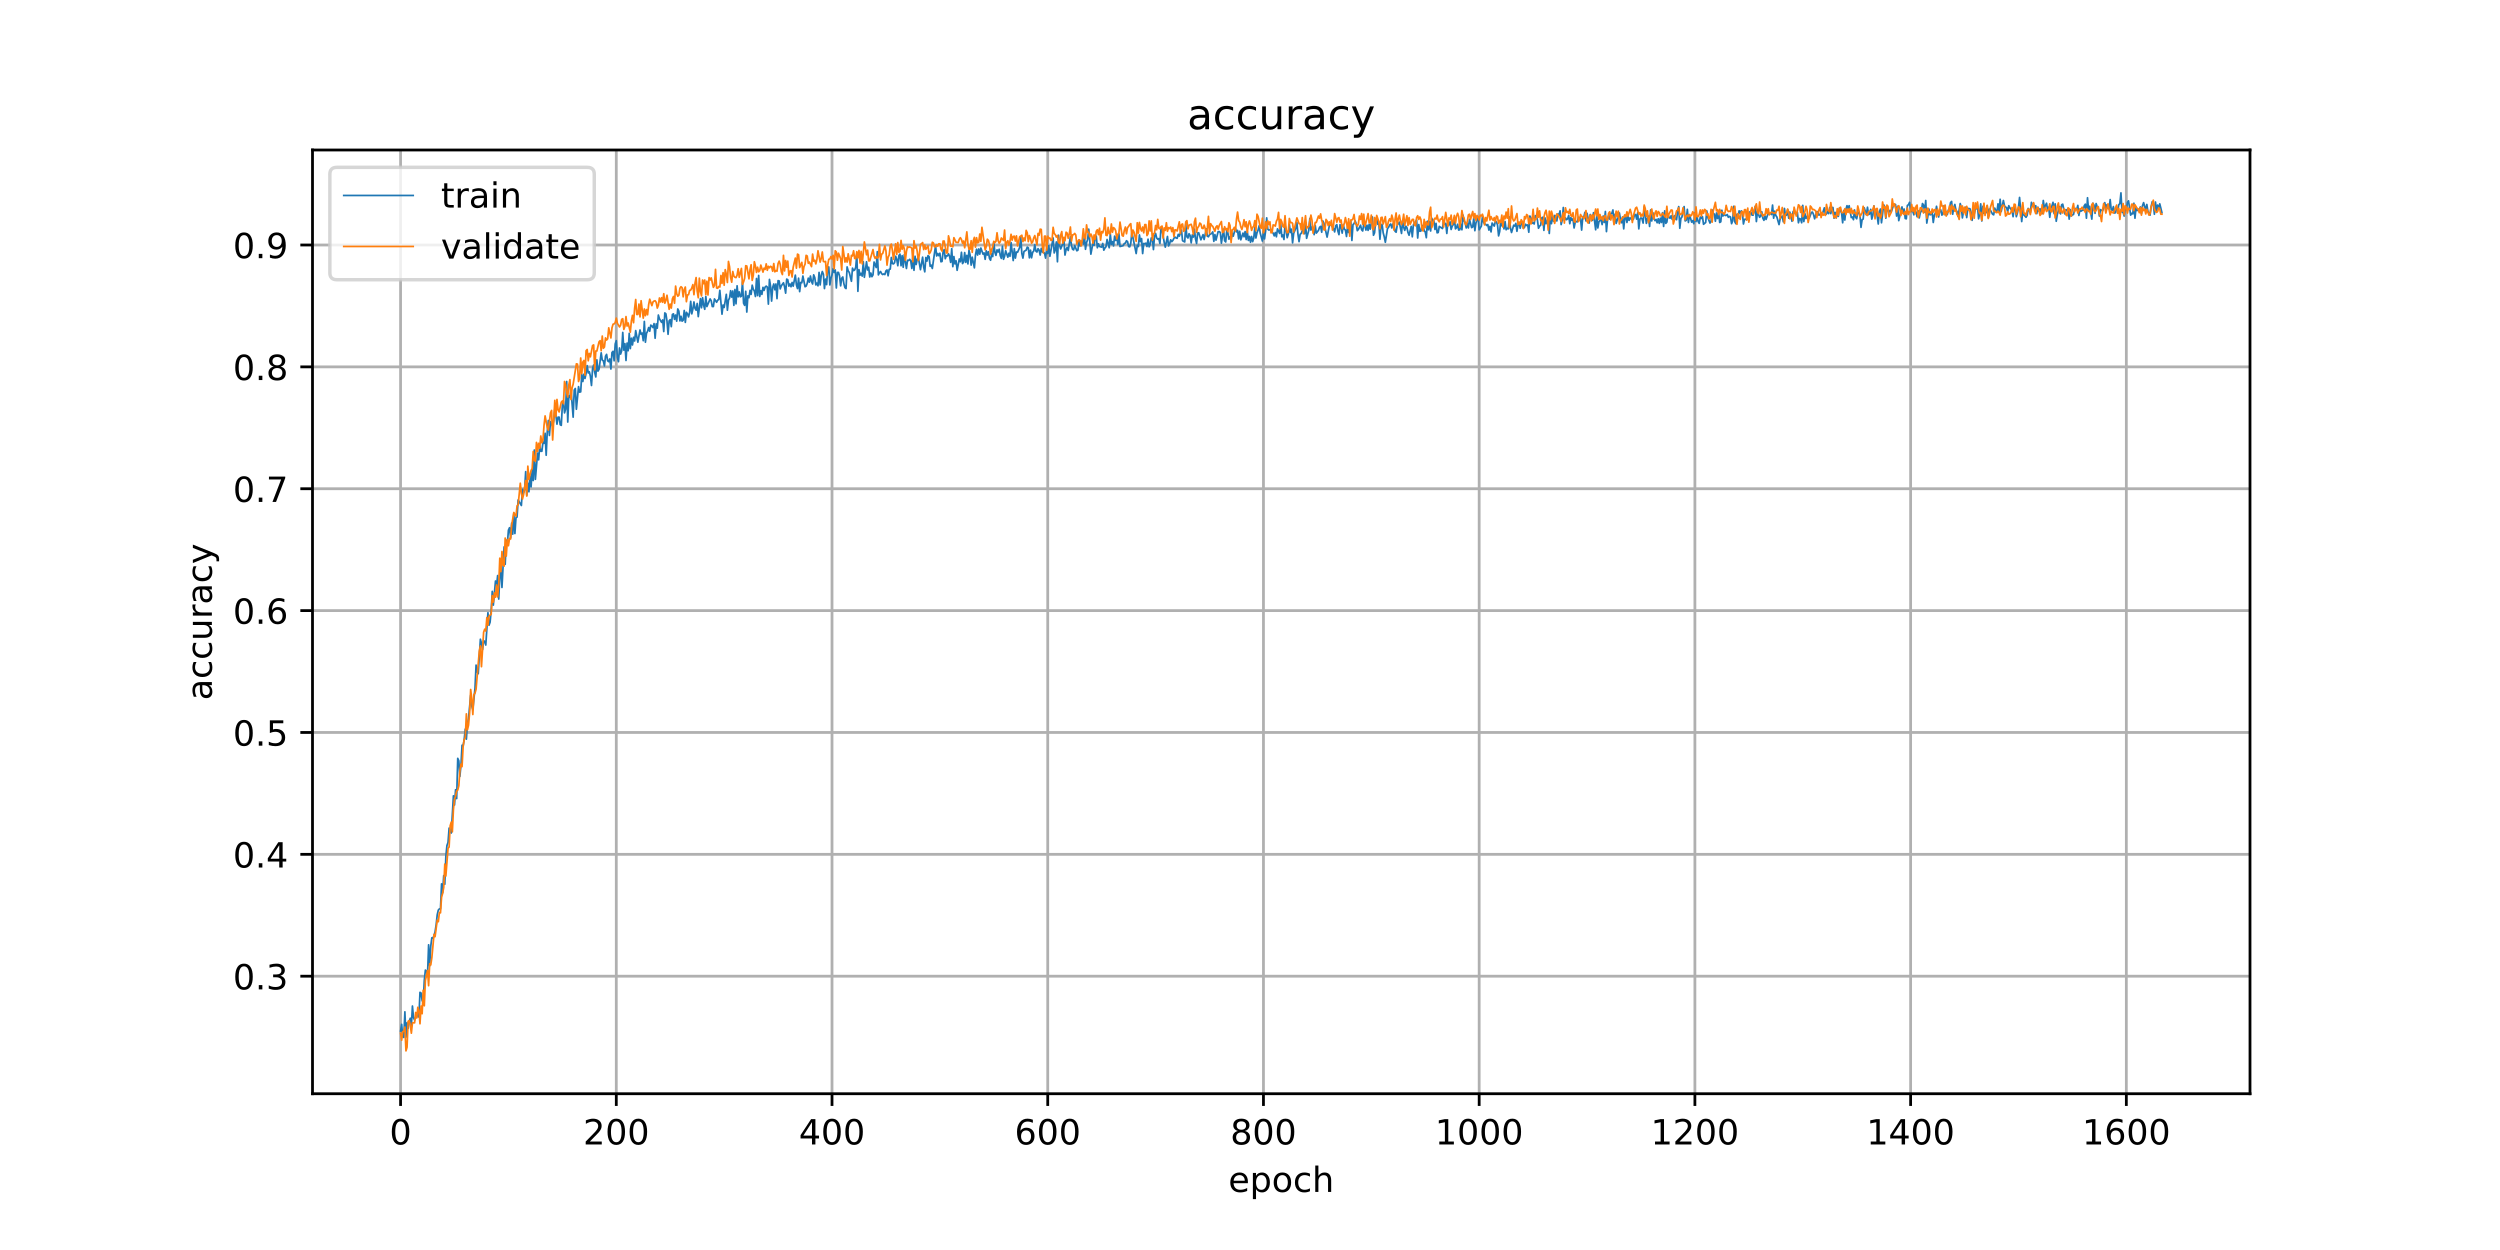 <?xml version="1.0" encoding="utf-8" standalone="no"?>
<!DOCTYPE svg PUBLIC "-//W3C//DTD SVG 1.1//EN"
  "http://www.w3.org/Graphics/SVG/1.1/DTD/svg11.dtd">
<!-- Created with matplotlib (https://matplotlib.org/) -->
<svg height="360pt" version="1.1" viewBox="0 0 720 360" width="720pt" xmlns="http://www.w3.org/2000/svg" xmlns:xlink="http://www.w3.org/1999/xlink">
 <defs>
  <style type="text/css">
*{stroke-linecap:butt;stroke-linejoin:round;}
  </style>
 </defs>
 <g id="figure_1">
  <g id="patch_1">
   <path d="M 0 360 
L 720 360 
L 720 0 
L 0 0 
z
" style="fill:#ffffff;"/>
  </g>
  <g id="axes_1">
   <g id="patch_2">
    <path d="M 90 315 
L 648 315 
L 648 43.2 
L 90 43.2 
z
" style="fill:#ffffff;"/>
   </g>
   <g id="matplotlib.axis_1">
    <g id="xtick_1">
     <g id="line2d_1">
      <path clip-path="url(#pda366b8c91)" d="M 115.364 315 
L 115.364 43.2 
" style="fill:none;stroke:#b0b0b0;stroke-linecap:square;stroke-width:0.8;"/>
     </g>
     <g id="line2d_2">
      <defs>
       <path d="M 0 0 
L 0 3.5 
" id="m3c09840c10" style="stroke:#000000;stroke-width:0.8;"/>
      </defs>
      <g>
       <use style="stroke:#000000;stroke-width:0.8;" x="115.364" xlink:href="#m3c09840c10" y="315"/>
      </g>
     </g>
     <g id="text_1">
      <!-- 0 -->
      <defs>
       <path d="M 31.781 66.406 
Q 24.172 66.406 20.328 58.906 
Q 16.5 51.422 16.5 36.375 
Q 16.5 21.391 20.328 13.891 
Q 24.172 6.391 31.781 6.391 
Q 39.453 6.391 43.281 13.891 
Q 47.125 21.391 47.125 36.375 
Q 47.125 51.422 43.281 58.906 
Q 39.453 66.406 31.781 66.406 
z
M 31.781 74.219 
Q 44.047 74.219 50.516 64.516 
Q 56.984 54.828 56.984 36.375 
Q 56.984 17.969 50.516 8.266 
Q 44.047 -1.422 31.781 -1.422 
Q 19.531 -1.422 13.062 8.266 
Q 6.594 17.969 6.594 36.375 
Q 6.594 54.828 13.062 64.516 
Q 19.531 74.219 31.781 74.219 
z
" id="DejaVuSans-48"/>
      </defs>
      <g transform="translate(112.182 329.598)scale(0.1 -0.1)">
       <use xlink:href="#DejaVuSans-48"/>
      </g>
     </g>
    </g>
    <g id="xtick_2">
     <g id="line2d_3">
      <path clip-path="url(#pda366b8c91)" d="M 177.491 315 
L 177.491 43.2 
" style="fill:none;stroke:#b0b0b0;stroke-linecap:square;stroke-width:0.8;"/>
     </g>
     <g id="line2d_4">
      <g>
       <use style="stroke:#000000;stroke-width:0.8;" x="177.491" xlink:href="#m3c09840c10" y="315"/>
      </g>
     </g>
     <g id="text_2">
      <!-- 200 -->
      <defs>
       <path d="M 19.188 8.297 
L 53.609 8.297 
L 53.609 0 
L 7.328 0 
L 7.328 8.297 
Q 12.938 14.109 22.625 23.891 
Q 32.328 33.688 34.812 36.531 
Q 39.547 41.844 41.422 45.531 
Q 43.312 49.219 43.312 52.781 
Q 43.312 58.594 39.234 62.25 
Q 35.156 65.922 28.609 65.922 
Q 23.969 65.922 18.812 64.312 
Q 13.672 62.703 7.812 59.422 
L 7.812 69.391 
Q 13.766 71.781 18.938 73 
Q 24.125 74.219 28.422 74.219 
Q 39.75 74.219 46.484 68.547 
Q 53.219 62.891 53.219 53.422 
Q 53.219 48.922 51.531 44.891 
Q 49.859 40.875 45.406 35.406 
Q 44.188 33.984 37.641 27.219 
Q 31.109 20.453 19.188 8.297 
z
" id="DejaVuSans-50"/>
      </defs>
      <g transform="translate(167.948 329.598)scale(0.1 -0.1)">
       <use xlink:href="#DejaVuSans-50"/>
       <use x="63.623" xlink:href="#DejaVuSans-48"/>
       <use x="127.246" xlink:href="#DejaVuSans-48"/>
      </g>
     </g>
    </g>
    <g id="xtick_3">
     <g id="line2d_5">
      <path clip-path="url(#pda366b8c91)" d="M 239.619 315 
L 239.619 43.2 
" style="fill:none;stroke:#b0b0b0;stroke-linecap:square;stroke-width:0.8;"/>
     </g>
     <g id="line2d_6">
      <g>
       <use style="stroke:#000000;stroke-width:0.8;" x="239.619" xlink:href="#m3c09840c10" y="315"/>
      </g>
     </g>
     <g id="text_3">
      <!-- 400 -->
      <defs>
       <path d="M 37.797 64.312 
L 12.891 25.391 
L 37.797 25.391 
z
M 35.203 72.906 
L 47.609 72.906 
L 47.609 25.391 
L 58.016 25.391 
L 58.016 17.188 
L 47.609 17.188 
L 47.609 0 
L 37.797 0 
L 37.797 17.188 
L 4.891 17.188 
L 4.891 26.703 
z
" id="DejaVuSans-52"/>
      </defs>
      <g transform="translate(230.075 329.598)scale(0.1 -0.1)">
       <use xlink:href="#DejaVuSans-52"/>
       <use x="63.623" xlink:href="#DejaVuSans-48"/>
       <use x="127.246" xlink:href="#DejaVuSans-48"/>
      </g>
     </g>
    </g>
    <g id="xtick_4">
     <g id="line2d_7">
      <path clip-path="url(#pda366b8c91)" d="M 301.747 315 
L 301.747 43.2 
" style="fill:none;stroke:#b0b0b0;stroke-linecap:square;stroke-width:0.8;"/>
     </g>
     <g id="line2d_8">
      <g>
       <use style="stroke:#000000;stroke-width:0.8;" x="301.747" xlink:href="#m3c09840c10" y="315"/>
      </g>
     </g>
     <g id="text_4">
      <!-- 600 -->
      <defs>
       <path d="M 33.016 40.375 
Q 26.375 40.375 22.484 35.828 
Q 18.609 31.297 18.609 23.391 
Q 18.609 15.531 22.484 10.953 
Q 26.375 6.391 33.016 6.391 
Q 39.656 6.391 43.531 10.953 
Q 47.406 15.531 47.406 23.391 
Q 47.406 31.297 43.531 35.828 
Q 39.656 40.375 33.016 40.375 
z
M 52.594 71.297 
L 52.594 62.312 
Q 48.875 64.062 45.094 64.984 
Q 41.312 65.922 37.594 65.922 
Q 27.828 65.922 22.672 59.328 
Q 17.531 52.734 16.797 39.406 
Q 19.672 43.656 24.016 45.922 
Q 28.375 48.188 33.594 48.188 
Q 44.578 48.188 50.953 41.516 
Q 57.328 34.859 57.328 23.391 
Q 57.328 12.156 50.688 5.359 
Q 44.047 -1.422 33.016 -1.422 
Q 20.359 -1.422 13.672 8.266 
Q 6.984 17.969 6.984 36.375 
Q 6.984 53.656 15.188 63.938 
Q 23.391 74.219 37.203 74.219 
Q 40.922 74.219 44.703 73.484 
Q 48.484 72.75 52.594 71.297 
z
" id="DejaVuSans-54"/>
      </defs>
      <g transform="translate(292.203 329.598)scale(0.1 -0.1)">
       <use xlink:href="#DejaVuSans-54"/>
       <use x="63.623" xlink:href="#DejaVuSans-48"/>
       <use x="127.246" xlink:href="#DejaVuSans-48"/>
      </g>
     </g>
    </g>
    <g id="xtick_5">
     <g id="line2d_9">
      <path clip-path="url(#pda366b8c91)" d="M 363.874 315 
L 363.874 43.2 
" style="fill:none;stroke:#b0b0b0;stroke-linecap:square;stroke-width:0.8;"/>
     </g>
     <g id="line2d_10">
      <g>
       <use style="stroke:#000000;stroke-width:0.8;" x="363.874" xlink:href="#m3c09840c10" y="315"/>
      </g>
     </g>
     <g id="text_5">
      <!-- 800 -->
      <defs>
       <path d="M 31.781 34.625 
Q 24.75 34.625 20.719 30.859 
Q 16.703 27.094 16.703 20.516 
Q 16.703 13.922 20.719 10.156 
Q 24.75 6.391 31.781 6.391 
Q 38.812 6.391 42.859 10.172 
Q 46.922 13.969 46.922 20.516 
Q 46.922 27.094 42.891 30.859 
Q 38.875 34.625 31.781 34.625 
z
M 21.922 38.812 
Q 15.578 40.375 12.031 44.719 
Q 8.5 49.078 8.5 55.328 
Q 8.5 64.062 14.719 69.141 
Q 20.953 74.219 31.781 74.219 
Q 42.672 74.219 48.875 69.141 
Q 55.078 64.062 55.078 55.328 
Q 55.078 49.078 51.531 44.719 
Q 48 40.375 41.703 38.812 
Q 48.828 37.156 52.797 32.312 
Q 56.781 27.484 56.781 20.516 
Q 56.781 9.906 50.312 4.234 
Q 43.844 -1.422 31.781 -1.422 
Q 19.734 -1.422 13.25 4.234 
Q 6.781 9.906 6.781 20.516 
Q 6.781 27.484 10.781 32.312 
Q 14.797 37.156 21.922 38.812 
z
M 18.312 54.391 
Q 18.312 48.734 21.844 45.562 
Q 25.391 42.391 31.781 42.391 
Q 38.141 42.391 41.719 45.562 
Q 45.312 48.734 45.312 54.391 
Q 45.312 60.062 41.719 63.234 
Q 38.141 66.406 31.781 66.406 
Q 25.391 66.406 21.844 63.234 
Q 18.312 60.062 18.312 54.391 
z
" id="DejaVuSans-56"/>
      </defs>
      <g transform="translate(354.331 329.598)scale(0.1 -0.1)">
       <use xlink:href="#DejaVuSans-56"/>
       <use x="63.623" xlink:href="#DejaVuSans-48"/>
       <use x="127.246" xlink:href="#DejaVuSans-48"/>
      </g>
     </g>
    </g>
    <g id="xtick_6">
     <g id="line2d_11">
      <path clip-path="url(#pda366b8c91)" d="M 426.002 315 
L 426.002 43.2 
" style="fill:none;stroke:#b0b0b0;stroke-linecap:square;stroke-width:0.8;"/>
     </g>
     <g id="line2d_12">
      <g>
       <use style="stroke:#000000;stroke-width:0.8;" x="426.002" xlink:href="#m3c09840c10" y="315"/>
      </g>
     </g>
     <g id="text_6">
      <!-- 1000 -->
      <defs>
       <path d="M 12.406 8.297 
L 28.516 8.297 
L 28.516 63.922 
L 10.984 60.406 
L 10.984 69.391 
L 28.422 72.906 
L 38.281 72.906 
L 38.281 8.297 
L 54.391 8.297 
L 54.391 0 
L 12.406 0 
z
" id="DejaVuSans-49"/>
      </defs>
      <g transform="translate(413.277 329.598)scale(0.1 -0.1)">
       <use xlink:href="#DejaVuSans-49"/>
       <use x="63.623" xlink:href="#DejaVuSans-48"/>
       <use x="127.246" xlink:href="#DejaVuSans-48"/>
       <use x="190.869" xlink:href="#DejaVuSans-48"/>
      </g>
     </g>
    </g>
    <g id="xtick_7">
     <g id="line2d_13">
      <path clip-path="url(#pda366b8c91)" d="M 488.13 315 
L 488.13 43.2 
" style="fill:none;stroke:#b0b0b0;stroke-linecap:square;stroke-width:0.8;"/>
     </g>
     <g id="line2d_14">
      <g>
       <use style="stroke:#000000;stroke-width:0.8;" x="488.13" xlink:href="#m3c09840c10" y="315"/>
      </g>
     </g>
     <g id="text_7">
      <!-- 1200 -->
      <g transform="translate(475.405 329.598)scale(0.1 -0.1)">
       <use xlink:href="#DejaVuSans-49"/>
       <use x="63.623" xlink:href="#DejaVuSans-50"/>
       <use x="127.246" xlink:href="#DejaVuSans-48"/>
       <use x="190.869" xlink:href="#DejaVuSans-48"/>
      </g>
     </g>
    </g>
    <g id="xtick_8">
     <g id="line2d_15">
      <path clip-path="url(#pda366b8c91)" d="M 550.258 315 
L 550.258 43.2 
" style="fill:none;stroke:#b0b0b0;stroke-linecap:square;stroke-width:0.8;"/>
     </g>
     <g id="line2d_16">
      <g>
       <use style="stroke:#000000;stroke-width:0.8;" x="550.258" xlink:href="#m3c09840c10" y="315"/>
      </g>
     </g>
     <g id="text_8">
      <!-- 1400 -->
      <g transform="translate(537.533 329.598)scale(0.1 -0.1)">
       <use xlink:href="#DejaVuSans-49"/>
       <use x="63.623" xlink:href="#DejaVuSans-52"/>
       <use x="127.246" xlink:href="#DejaVuSans-48"/>
       <use x="190.869" xlink:href="#DejaVuSans-48"/>
      </g>
     </g>
    </g>
    <g id="xtick_9">
     <g id="line2d_17">
      <path clip-path="url(#pda366b8c91)" d="M 612.385 315 
L 612.385 43.2 
" style="fill:none;stroke:#b0b0b0;stroke-linecap:square;stroke-width:0.8;"/>
     </g>
     <g id="line2d_18">
      <g>
       <use style="stroke:#000000;stroke-width:0.8;" x="612.385" xlink:href="#m3c09840c10" y="315"/>
      </g>
     </g>
     <g id="text_9">
      <!-- 1600 -->
      <g transform="translate(599.66 329.598)scale(0.1 -0.1)">
       <use xlink:href="#DejaVuSans-49"/>
       <use x="63.623" xlink:href="#DejaVuSans-54"/>
       <use x="127.246" xlink:href="#DejaVuSans-48"/>
       <use x="190.869" xlink:href="#DejaVuSans-48"/>
      </g>
     </g>
    </g>
    <g id="text_10">
     <!-- epoch -->
     <defs>
      <path d="M 56.203 29.594 
L 56.203 25.203 
L 14.891 25.203 
Q 15.484 15.922 20.484 11.062 
Q 25.484 6.203 34.422 6.203 
Q 39.594 6.203 44.453 7.469 
Q 49.312 8.734 54.109 11.281 
L 54.109 2.781 
Q 49.266 0.734 44.188 -0.344 
Q 39.109 -1.422 33.891 -1.422 
Q 20.797 -1.422 13.156 6.188 
Q 5.516 13.812 5.516 26.812 
Q 5.516 40.234 12.766 48.109 
Q 20.016 56 32.328 56 
Q 43.359 56 49.781 48.891 
Q 56.203 41.797 56.203 29.594 
z
M 47.219 32.234 
Q 47.125 39.594 43.094 43.984 
Q 39.062 48.391 32.422 48.391 
Q 24.906 48.391 20.391 44.141 
Q 15.875 39.891 15.188 32.172 
z
" id="DejaVuSans-101"/>
      <path d="M 18.109 8.203 
L 18.109 -20.797 
L 9.078 -20.797 
L 9.078 54.688 
L 18.109 54.688 
L 18.109 46.391 
Q 20.953 51.266 25.266 53.625 
Q 29.594 56 35.594 56 
Q 45.562 56 51.781 48.094 
Q 58.016 40.188 58.016 27.297 
Q 58.016 14.406 51.781 6.484 
Q 45.562 -1.422 35.594 -1.422 
Q 29.594 -1.422 25.266 0.953 
Q 20.953 3.328 18.109 8.203 
z
M 48.688 27.297 
Q 48.688 37.203 44.609 42.844 
Q 40.531 48.484 33.406 48.484 
Q 26.266 48.484 22.188 42.844 
Q 18.109 37.203 18.109 27.297 
Q 18.109 17.391 22.188 11.75 
Q 26.266 6.109 33.406 6.109 
Q 40.531 6.109 44.609 11.75 
Q 48.688 17.391 48.688 27.297 
z
" id="DejaVuSans-112"/>
      <path d="M 30.609 48.391 
Q 23.391 48.391 19.188 42.75 
Q 14.984 37.109 14.984 27.297 
Q 14.984 17.484 19.156 11.844 
Q 23.344 6.203 30.609 6.203 
Q 37.797 6.203 41.984 11.859 
Q 46.188 17.531 46.188 27.297 
Q 46.188 37.016 41.984 42.703 
Q 37.797 48.391 30.609 48.391 
z
M 30.609 56 
Q 42.328 56 49.016 48.375 
Q 55.719 40.766 55.719 27.297 
Q 55.719 13.875 49.016 6.219 
Q 42.328 -1.422 30.609 -1.422 
Q 18.844 -1.422 12.172 6.219 
Q 5.516 13.875 5.516 27.297 
Q 5.516 40.766 12.172 48.375 
Q 18.844 56 30.609 56 
z
" id="DejaVuSans-111"/>
      <path d="M 48.781 52.594 
L 48.781 44.188 
Q 44.969 46.297 41.141 47.344 
Q 37.312 48.391 33.406 48.391 
Q 24.656 48.391 19.812 42.844 
Q 14.984 37.312 14.984 27.297 
Q 14.984 17.281 19.812 11.734 
Q 24.656 6.203 33.406 6.203 
Q 37.312 6.203 41.141 7.25 
Q 44.969 8.297 48.781 10.406 
L 48.781 2.094 
Q 45.016 0.344 40.984 -0.531 
Q 36.969 -1.422 32.422 -1.422 
Q 20.062 -1.422 12.781 6.344 
Q 5.516 14.109 5.516 27.297 
Q 5.516 40.672 12.859 48.328 
Q 20.219 56 33.016 56 
Q 37.156 56 41.109 55.141 
Q 45.062 54.297 48.781 52.594 
z
" id="DejaVuSans-99"/>
      <path d="M 54.891 33.016 
L 54.891 0 
L 45.906 0 
L 45.906 32.719 
Q 45.906 40.484 42.875 44.328 
Q 39.844 48.188 33.797 48.188 
Q 26.516 48.188 22.312 43.547 
Q 18.109 38.922 18.109 30.906 
L 18.109 0 
L 9.078 0 
L 9.078 75.984 
L 18.109 75.984 
L 18.109 46.188 
Q 21.344 51.125 25.703 53.562 
Q 30.078 56 35.797 56 
Q 45.219 56 50.047 50.172 
Q 54.891 44.344 54.891 33.016 
z
" id="DejaVuSans-104"/>
     </defs>
     <g transform="translate(353.772 343.277)scale(0.1 -0.1)">
      <use xlink:href="#DejaVuSans-101"/>
      <use x="61.523" xlink:href="#DejaVuSans-112"/>
      <use x="125" xlink:href="#DejaVuSans-111"/>
      <use x="186.182" xlink:href="#DejaVuSans-99"/>
      <use x="241.162" xlink:href="#DejaVuSans-104"/>
     </g>
    </g>
   </g>
   <g id="matplotlib.axis_2">
    <g id="ytick_1">
     <g id="line2d_19">
      <path clip-path="url(#pda366b8c91)" d="M 90 281.148 
L 648 281.148 
" style="fill:none;stroke:#b0b0b0;stroke-linecap:square;stroke-width:0.8;"/>
     </g>
     <g id="line2d_20">
      <defs>
       <path d="M 0 0 
L -3.5 0 
" id="mdc3d347e3b" style="stroke:#000000;stroke-width:0.8;"/>
      </defs>
      <g>
       <use style="stroke:#000000;stroke-width:0.8;" x="90" xlink:href="#mdc3d347e3b" y="281.148"/>
      </g>
     </g>
     <g id="text_11">
      <!-- 0.3 -->
      <defs>
       <path d="M 10.688 12.406 
L 21 12.406 
L 21 0 
L 10.688 0 
z
" id="DejaVuSans-46"/>
       <path d="M 40.578 39.312 
Q 47.656 37.797 51.625 33 
Q 55.609 28.219 55.609 21.188 
Q 55.609 10.406 48.188 4.484 
Q 40.766 -1.422 27.094 -1.422 
Q 22.516 -1.422 17.656 -0.516 
Q 12.797 0.391 7.625 2.203 
L 7.625 11.719 
Q 11.719 9.328 16.594 8.109 
Q 21.484 6.891 26.812 6.891 
Q 36.078 6.891 40.938 10.547 
Q 45.797 14.203 45.797 21.188 
Q 45.797 27.641 41.281 31.266 
Q 36.766 34.906 28.719 34.906 
L 20.219 34.906 
L 20.219 43.016 
L 29.109 43.016 
Q 36.375 43.016 40.234 45.922 
Q 44.094 48.828 44.094 54.297 
Q 44.094 59.906 40.109 62.906 
Q 36.141 65.922 28.719 65.922 
Q 24.656 65.922 20.016 65.031 
Q 15.375 64.156 9.812 62.312 
L 9.812 71.094 
Q 15.438 72.656 20.344 73.438 
Q 25.25 74.219 29.594 74.219 
Q 40.828 74.219 47.359 69.109 
Q 53.906 64.016 53.906 55.328 
Q 53.906 49.266 50.438 45.094 
Q 46.969 40.922 40.578 39.312 
z
" id="DejaVuSans-51"/>
      </defs>
      <g transform="translate(67.097 284.947)scale(0.1 -0.1)">
       <use xlink:href="#DejaVuSans-48"/>
       <use x="63.623" xlink:href="#DejaVuSans-46"/>
       <use x="95.41" xlink:href="#DejaVuSans-51"/>
      </g>
     </g>
    </g>
    <g id="ytick_2">
     <g id="line2d_21">
      <path clip-path="url(#pda366b8c91)" d="M 90 246.05 
L 648 246.05 
" style="fill:none;stroke:#b0b0b0;stroke-linecap:square;stroke-width:0.8;"/>
     </g>
     <g id="line2d_22">
      <g>
       <use style="stroke:#000000;stroke-width:0.8;" x="90" xlink:href="#mdc3d347e3b" y="246.05"/>
      </g>
     </g>
     <g id="text_12">
      <!-- 0.4 -->
      <g transform="translate(67.097 249.849)scale(0.1 -0.1)">
       <use xlink:href="#DejaVuSans-48"/>
       <use x="63.623" xlink:href="#DejaVuSans-46"/>
       <use x="95.41" xlink:href="#DejaVuSans-52"/>
      </g>
     </g>
    </g>
    <g id="ytick_3">
     <g id="line2d_23">
      <path clip-path="url(#pda366b8c91)" d="M 90 210.952 
L 648 210.952 
" style="fill:none;stroke:#b0b0b0;stroke-linecap:square;stroke-width:0.8;"/>
     </g>
     <g id="line2d_24">
      <g>
       <use style="stroke:#000000;stroke-width:0.8;" x="90" xlink:href="#mdc3d347e3b" y="210.952"/>
      </g>
     </g>
     <g id="text_13">
      <!-- 0.5 -->
      <defs>
       <path d="M 10.797 72.906 
L 49.516 72.906 
L 49.516 64.594 
L 19.828 64.594 
L 19.828 46.734 
Q 21.969 47.469 24.109 47.828 
Q 26.266 48.188 28.422 48.188 
Q 40.625 48.188 47.75 41.5 
Q 54.891 34.812 54.891 23.391 
Q 54.891 11.625 47.562 5.094 
Q 40.234 -1.422 26.906 -1.422 
Q 22.312 -1.422 17.547 -0.641 
Q 12.797 0.141 7.719 1.703 
L 7.719 11.625 
Q 12.109 9.234 16.797 8.062 
Q 21.484 6.891 26.703 6.891 
Q 35.156 6.891 40.078 11.328 
Q 45.016 15.766 45.016 23.391 
Q 45.016 31 40.078 35.438 
Q 35.156 39.891 26.703 39.891 
Q 22.75 39.891 18.812 39.016 
Q 14.891 38.141 10.797 36.281 
z
" id="DejaVuSans-53"/>
      </defs>
      <g transform="translate(67.097 214.751)scale(0.1 -0.1)">
       <use xlink:href="#DejaVuSans-48"/>
       <use x="63.623" xlink:href="#DejaVuSans-46"/>
       <use x="95.41" xlink:href="#DejaVuSans-53"/>
      </g>
     </g>
    </g>
    <g id="ytick_4">
     <g id="line2d_25">
      <path clip-path="url(#pda366b8c91)" d="M 90 175.853 
L 648 175.853 
" style="fill:none;stroke:#b0b0b0;stroke-linecap:square;stroke-width:0.8;"/>
     </g>
     <g id="line2d_26">
      <g>
       <use style="stroke:#000000;stroke-width:0.8;" x="90" xlink:href="#mdc3d347e3b" y="175.853"/>
      </g>
     </g>
     <g id="text_14">
      <!-- 0.6 -->
      <g transform="translate(67.097 179.653)scale(0.1 -0.1)">
       <use xlink:href="#DejaVuSans-48"/>
       <use x="63.623" xlink:href="#DejaVuSans-46"/>
       <use x="95.41" xlink:href="#DejaVuSans-54"/>
      </g>
     </g>
    </g>
    <g id="ytick_5">
     <g id="line2d_27">
      <path clip-path="url(#pda366b8c91)" d="M 90 140.755 
L 648 140.755 
" style="fill:none;stroke:#b0b0b0;stroke-linecap:square;stroke-width:0.8;"/>
     </g>
     <g id="line2d_28">
      <g>
       <use style="stroke:#000000;stroke-width:0.8;" x="90" xlink:href="#mdc3d347e3b" y="140.755"/>
      </g>
     </g>
     <g id="text_15">
      <!-- 0.7 -->
      <defs>
       <path d="M 8.203 72.906 
L 55.078 72.906 
L 55.078 68.703 
L 28.609 0 
L 18.312 0 
L 43.219 64.594 
L 8.203 64.594 
z
" id="DejaVuSans-55"/>
      </defs>
      <g transform="translate(67.097 144.554)scale(0.1 -0.1)">
       <use xlink:href="#DejaVuSans-48"/>
       <use x="63.623" xlink:href="#DejaVuSans-46"/>
       <use x="95.41" xlink:href="#DejaVuSans-55"/>
      </g>
     </g>
    </g>
    <g id="ytick_6">
     <g id="line2d_29">
      <path clip-path="url(#pda366b8c91)" d="M 90 105.657 
L 648 105.657 
" style="fill:none;stroke:#b0b0b0;stroke-linecap:square;stroke-width:0.8;"/>
     </g>
     <g id="line2d_30">
      <g>
       <use style="stroke:#000000;stroke-width:0.8;" x="90" xlink:href="#mdc3d347e3b" y="105.657"/>
      </g>
     </g>
     <g id="text_16">
      <!-- 0.8 -->
      <g transform="translate(67.097 109.456)scale(0.1 -0.1)">
       <use xlink:href="#DejaVuSans-48"/>
       <use x="63.623" xlink:href="#DejaVuSans-46"/>
       <use x="95.41" xlink:href="#DejaVuSans-56"/>
      </g>
     </g>
    </g>
    <g id="ytick_7">
     <g id="line2d_31">
      <path clip-path="url(#pda366b8c91)" d="M 90 70.559 
L 648 70.559 
" style="fill:none;stroke:#b0b0b0;stroke-linecap:square;stroke-width:0.8;"/>
     </g>
     <g id="line2d_32">
      <g>
       <use style="stroke:#000000;stroke-width:0.8;" x="90" xlink:href="#mdc3d347e3b" y="70.559"/>
      </g>
     </g>
     <g id="text_17">
      <!-- 0.9 -->
      <defs>
       <path d="M 10.984 1.516 
L 10.984 10.5 
Q 14.703 8.734 18.5 7.812 
Q 22.312 6.891 25.984 6.891 
Q 35.75 6.891 40.891 13.453 
Q 46.047 20.016 46.781 33.406 
Q 43.953 29.203 39.594 26.953 
Q 35.25 24.703 29.984 24.703 
Q 19.047 24.703 12.672 31.312 
Q 6.297 37.938 6.297 49.422 
Q 6.297 60.641 12.938 67.422 
Q 19.578 74.219 30.609 74.219 
Q 43.266 74.219 49.922 64.516 
Q 56.594 54.828 56.594 36.375 
Q 56.594 19.141 48.406 8.859 
Q 40.234 -1.422 26.422 -1.422 
Q 22.703 -1.422 18.891 -0.688 
Q 15.094 0.047 10.984 1.516 
z
M 30.609 32.422 
Q 37.25 32.422 41.125 36.953 
Q 45.016 41.5 45.016 49.422 
Q 45.016 57.281 41.125 61.844 
Q 37.25 66.406 30.609 66.406 
Q 23.969 66.406 20.094 61.844 
Q 16.219 57.281 16.219 49.422 
Q 16.219 41.5 20.094 36.953 
Q 23.969 32.422 30.609 32.422 
z
" id="DejaVuSans-57"/>
      </defs>
      <g transform="translate(67.097 74.358)scale(0.1 -0.1)">
       <use xlink:href="#DejaVuSans-48"/>
       <use x="63.623" xlink:href="#DejaVuSans-46"/>
       <use x="95.41" xlink:href="#DejaVuSans-57"/>
      </g>
     </g>
    </g>
    <g id="text_18">
     <!-- accuracy -->
     <defs>
      <path d="M 34.281 27.484 
Q 23.391 27.484 19.188 25 
Q 14.984 22.516 14.984 16.5 
Q 14.984 11.719 18.141 8.906 
Q 21.297 6.109 26.703 6.109 
Q 34.188 6.109 38.703 11.406 
Q 43.219 16.703 43.219 25.484 
L 43.219 27.484 
z
M 52.203 31.203 
L 52.203 0 
L 43.219 0 
L 43.219 8.297 
Q 40.141 3.328 35.547 0.953 
Q 30.953 -1.422 24.312 -1.422 
Q 15.922 -1.422 10.953 3.297 
Q 6 8.016 6 15.922 
Q 6 25.141 12.172 29.828 
Q 18.359 34.516 30.609 34.516 
L 43.219 34.516 
L 43.219 35.406 
Q 43.219 41.609 39.141 45 
Q 35.062 48.391 27.688 48.391 
Q 23 48.391 18.547 47.266 
Q 14.109 46.141 10.016 43.891 
L 10.016 52.203 
Q 14.938 54.109 19.578 55.047 
Q 24.219 56 28.609 56 
Q 40.484 56 46.344 49.844 
Q 52.203 43.703 52.203 31.203 
z
" id="DejaVuSans-97"/>
      <path d="M 8.5 21.578 
L 8.5 54.688 
L 17.484 54.688 
L 17.484 21.922 
Q 17.484 14.156 20.5 10.266 
Q 23.531 6.391 29.594 6.391 
Q 36.859 6.391 41.078 11.031 
Q 45.312 15.672 45.312 23.688 
L 45.312 54.688 
L 54.297 54.688 
L 54.297 0 
L 45.312 0 
L 45.312 8.406 
Q 42.047 3.422 37.719 1 
Q 33.406 -1.422 27.688 -1.422 
Q 18.266 -1.422 13.375 4.438 
Q 8.5 10.297 8.5 21.578 
z
M 31.109 56 
z
" id="DejaVuSans-117"/>
      <path d="M 41.109 46.297 
Q 39.594 47.172 37.812 47.578 
Q 36.031 48 33.891 48 
Q 26.266 48 22.188 43.047 
Q 18.109 38.094 18.109 28.812 
L 18.109 0 
L 9.078 0 
L 9.078 54.688 
L 18.109 54.688 
L 18.109 46.188 
Q 20.953 51.172 25.484 53.578 
Q 30.031 56 36.531 56 
Q 37.453 56 38.578 55.875 
Q 39.703 55.766 41.062 55.516 
z
" id="DejaVuSans-114"/>
      <path d="M 32.172 -5.078 
Q 28.375 -14.844 24.75 -17.812 
Q 21.141 -20.797 15.094 -20.797 
L 7.906 -20.797 
L 7.906 -13.281 
L 13.188 -13.281 
Q 16.891 -13.281 18.938 -11.516 
Q 21 -9.766 23.484 -3.219 
L 25.094 0.875 
L 2.984 54.688 
L 12.5 54.688 
L 29.594 11.922 
L 46.688 54.688 
L 56.203 54.688 
z
" id="DejaVuSans-121"/>
     </defs>
     <g transform="translate(61.017 201.659)rotate(-90)scale(0.1 -0.1)">
      <use xlink:href="#DejaVuSans-97"/>
      <use x="61.279" xlink:href="#DejaVuSans-99"/>
      <use x="116.26" xlink:href="#DejaVuSans-99"/>
      <use x="171.24" xlink:href="#DejaVuSans-117"/>
      <use x="234.619" xlink:href="#DejaVuSans-114"/>
      <use x="275.732" xlink:href="#DejaVuSans-97"/>
      <use x="337.012" xlink:href="#DejaVuSans-99"/>
      <use x="391.992" xlink:href="#DejaVuSans-121"/>
     </g>
    </g>
   </g>
   <g id="line2d_33">
    <path clip-path="url(#pda366b8c91)" d="M 115.364 296.942 
L 115.674 295.012 
L 115.985 298.521 
L 116.296 298.785 
L 116.606 291.414 
L 116.917 298.697 
L 117.227 294.573 
L 117.538 296.152 
L 117.849 294.134 
L 118.159 293.257 
L 118.47 295.538 
L 118.781 289.747 
L 119.091 293.081 
L 119.402 293.783 
L 119.713 292.906 
L 120.023 292.906 
L 120.334 291.59 
L 120.644 292.906 
L 120.955 285.798 
L 121.266 285.974 
L 121.576 288.167 
L 121.887 288.694 
L 122.198 282.376 
L 122.508 279.393 
L 122.819 279.656 
L 123.13 280.797 
L 123.44 272.11 
L 123.751 278.165 
L 124.062 272.461 
L 124.372 270.092 
L 124.683 270.18 
L 124.993 269.478 
L 125.304 268.337 
L 125.615 266.319 
L 125.925 263.423 
L 126.236 262.107 
L 126.547 261.756 
L 126.857 261.756 
L 127.168 254.561 
L 127.479 257.106 
L 127.789 252.192 
L 128.1 254.649 
L 128.41 246.576 
L 128.721 243.505 
L 129.032 242.628 
L 129.342 238.504 
L 129.964 239.908 
L 130.585 229.203 
L 130.896 231.835 
L 131.206 227.448 
L 131.517 229.992 
L 131.827 218.41 
L 132.138 219.112 
L 132.449 223.587 
L 132.759 220.34 
L 133.07 214.637 
L 133.381 214.812 
L 133.691 212.882 
L 134.002 209.986 
L 134.313 212.882 
L 134.623 208.582 
L 134.934 206.915 
L 135.555 200.247 
L 135.866 203.318 
L 136.176 204.371 
L 136.798 198.228 
L 137.108 191.56 
L 137.419 193.49 
L 137.73 194.017 
L 138.351 184.101 
L 138.662 185.242 
L 138.972 187.085 
L 139.283 184.54 
L 139.593 184.716 
L 139.904 185.769 
L 140.525 176.468 
L 140.836 180.065 
L 141.147 179.188 
L 141.457 175.853 
L 141.768 170.325 
L 142.079 174.274 
L 142.7 167.342 
L 143.01 168.658 
L 143.321 165.763 
L 143.632 172.519 
L 143.942 166.026 
L 144.253 163.306 
L 144.564 169.185 
L 145.185 157.515 
L 145.496 162.516 
L 145.806 155.584 
L 146.117 156.637 
L 146.427 152.689 
L 146.738 151.987 
L 147.049 154.882 
L 147.359 150.671 
L 147.67 153.829 
L 147.981 147.775 
L 148.291 153.654 
L 148.602 149.091 
L 148.913 148.916 
L 149.223 144.002 
L 149.845 145.055 
L 150.155 145.581 
L 150.466 140.931 
L 150.776 141.896 
L 151.087 141.019 
L 151.398 135.842 
L 151.708 142.598 
L 152.019 139.176 
L 152.33 141.633 
L 152.64 137.07 
L 152.951 140.229 
L 153.262 135.315 
L 153.572 138.386 
L 153.883 129.612 
L 154.193 138.035 
L 154.815 130.489 
L 155.125 132.419 
L 155.436 128.383 
L 155.747 129.963 
L 156.057 129.963 
L 156.368 127.33 
L 156.679 127.681 
L 156.989 124.786 
L 157.3 131.103 
L 157.61 124.347 
L 157.921 121.1 
L 158.232 125.4 
L 158.542 121.451 
L 159.164 122.767 
L 159.474 121.1 
L 159.785 117.854 
L 160.096 119.609 
L 160.406 122.153 
L 160.717 120.135 
L 161.028 120.135 
L 161.338 122.329 
L 161.649 122.504 
L 161.959 116.713 
L 162.27 115.485 
L 162.581 118.907 
L 162.891 117.854 
L 163.202 109.869 
L 163.513 121.539 
L 163.823 113.993 
L 164.134 114.432 
L 164.445 112.238 
L 165.066 120.135 
L 165.376 112.326 
L 165.687 111.887 
L 165.998 117.854 
L 166.619 111.361 
L 166.93 112.94 
L 167.24 112.852 
L 167.551 107.851 
L 167.862 109.869 
L 168.172 107.763 
L 168.483 108.991 
L 168.793 107.5 
L 169.104 105.306 
L 169.415 107.412 
L 169.725 107.061 
L 170.036 108.377 
L 170.347 111.01 
L 170.657 106.184 
L 170.968 105.131 
L 171.279 107.237 
L 171.589 108.553 
L 171.9 103.639 
L 172.21 106.886 
L 172.521 106.359 
L 173.142 101.621 
L 173.453 103.727 
L 173.764 103.902 
L 174.074 105.394 
L 174.385 102.586 
L 174.696 102.06 
L 175.006 103.902 
L 175.317 104.165 
L 175.628 103.376 
L 175.938 106.271 
L 176.249 101.533 
L 176.559 101.182 
L 176.87 103.902 
L 177.181 99.076 
L 177.491 98.111 
L 177.802 102.937 
L 178.113 104.165 
L 178.423 100.217 
L 178.734 101.972 
L 179.045 101.007 
L 179.355 95.742 
L 179.666 100.831 
L 179.976 98.988 
L 180.287 103.814 
L 180.598 98.813 
L 180.908 101.007 
L 181.219 96.005 
L 181.53 100.392 
L 181.84 97.409 
L 182.151 99.339 
L 182.462 97.146 
L 182.772 98.199 
L 183.083 95.215 
L 183.704 98.55 
L 184.325 95.04 
L 184.636 96.268 
L 184.947 95.917 
L 185.257 98.111 
L 185.568 92.583 
L 185.879 98.55 
L 186.189 96.005 
L 186.5 95.391 
L 186.81 94.338 
L 187.121 95.391 
L 187.432 93.636 
L 187.742 93.899 
L 188.053 94.338 
L 188.364 93.197 
L 188.674 97.409 
L 188.985 93.285 
L 189.296 94.513 
L 189.606 90.74 
L 189.917 91.793 
L 190.538 92.846 
L 190.849 92.144 
L 191.159 95.479 
L 191.47 90.126 
L 191.781 90.389 
L 192.091 92.495 
L 192.402 96.268 
L 192.713 92.408 
L 193.023 92.057 
L 193.334 94.075 
L 193.645 90.565 
L 193.955 90.389 
L 194.266 91.969 
L 194.576 90.74 
L 194.887 92.495 
L 195.198 88.986 
L 195.508 89.6 
L 195.819 92.408 
L 196.13 91.091 
L 196.44 92.495 
L 196.751 92.232 
L 197.062 89.424 
L 197.372 92.846 
L 197.683 89.951 
L 197.993 90.389 
L 198.304 91.267 
L 198.615 89.951 
L 198.925 86.792 
L 199.236 90.389 
L 199.547 88.986 
L 199.857 86.967 
L 200.168 88.81 
L 200.479 89.337 
L 200.789 87.406 
L 201.1 91.179 
L 201.721 86.002 
L 202.032 88.635 
L 202.342 85.739 
L 202.653 87.933 
L 202.964 89.073 
L 203.274 85.388 
L 203.585 88.284 
L 204.517 86.09 
L 204.828 86.616 
L 205.138 88.284 
L 205.449 88.284 
L 205.759 86.09 
L 206.381 87.055 
L 206.691 86.441 
L 207.002 86.265 
L 207.313 83.633 
L 207.934 90.477 
L 208.245 87.845 
L 208.555 88.547 
L 209.176 84.774 
L 209.487 89.337 
L 209.798 86.441 
L 210.108 85.827 
L 210.419 83.721 
L 210.73 85.563 
L 211.04 83.809 
L 211.351 87.933 
L 211.662 83.37 
L 211.972 87.494 
L 212.283 82.317 
L 212.593 85.476 
L 212.904 84.072 
L 213.215 85.476 
L 213.525 85.3 
L 213.836 81.176 
L 214.147 87.318 
L 214.457 87.933 
L 214.768 83.896 
L 215.079 89.863 
L 215.389 85.212 
L 215.7 85.739 
L 216.011 83.633 
L 216.321 84.774 
L 216.632 82.141 
L 216.942 83.282 
L 217.253 83.809 
L 217.564 85.388 
L 217.874 80.211 
L 218.185 85.125 
L 218.496 79.334 
L 218.806 85.388 
L 219.117 83.721 
L 219.428 84.774 
L 219.738 82.756 
L 220.049 83.633 
L 220.359 82.668 
L 220.67 82.405 
L 220.981 82.668 
L 221.291 87.582 
L 221.602 80.474 
L 221.913 82.405 
L 222.223 86.704 
L 222.534 82.756 
L 222.845 81.79 
L 223.155 83.458 
L 223.466 81.79 
L 223.776 86.002 
L 224.087 80.825 
L 224.398 80.913 
L 224.708 83.194 
L 225.019 82.317 
L 225.64 81.439 
L 225.951 82.58 
L 226.262 84.423 
L 226.572 80.386 
L 226.883 80.562 
L 227.194 82.405 
L 227.504 81.79 
L 227.815 82.58 
L 228.125 81.352 
L 228.436 82.405 
L 229.057 79.246 
L 229.368 82.054 
L 229.679 83.107 
L 229.989 80.123 
L 230.3 83.984 
L 230.611 81.352 
L 230.921 81.439 
L 231.232 79.509 
L 231.853 82.58 
L 232.164 82.405 
L 232.474 81.615 
L 232.785 80.123 
L 233.096 81.264 
L 233.406 79.509 
L 233.717 81.088 
L 234.028 81.79 
L 234.338 79.158 
L 234.649 79.948 
L 234.959 82.054 
L 235.27 81.527 
L 235.581 82.317 
L 235.891 78.456 
L 236.202 82.054 
L 236.513 79.334 
L 236.823 78.193 
L 237.134 78.983 
L 237.445 83.107 
L 237.755 80.386 
L 238.066 81.966 
L 238.376 76.964 
L 238.687 76.877 
L 238.998 82.054 
L 239.308 80.123 
L 239.619 79.158 
L 239.93 77.403 
L 240.24 78.456 
L 240.551 77.754 
L 240.862 82.931 
L 241.172 78.456 
L 241.483 78.456 
L 241.794 79.509 
L 242.104 82.317 
L 242.415 80.123 
L 242.725 79.772 
L 243.036 81.703 
L 243.347 82.843 
L 243.657 83.107 
L 243.968 76.877 
L 244.279 78.017 
L 244.589 78.456 
L 245.211 81.001 
L 245.521 77.228 
L 245.832 77.93 
L 246.142 77.754 
L 246.453 76.964 
L 246.764 73.191 
L 247.074 83.896 
L 247.385 77.666 
L 247.696 79.246 
L 248.006 78.719 
L 248.317 79.509 
L 248.628 75.385 
L 248.938 79.86 
L 249.559 75.385 
L 249.87 77.754 
L 250.181 76.964 
L 250.491 79.772 
L 250.802 78.632 
L 251.113 79.685 
L 251.423 79.158 
L 251.734 75.473 
L 252.355 77.052 
L 252.666 72.489 
L 252.977 79.158 
L 253.287 78.544 
L 253.598 78.193 
L 253.908 78.807 
L 254.219 79.07 
L 254.53 78.895 
L 254.84 79.07 
L 255.151 78.017 
L 255.462 77.754 
L 255.772 79.421 
L 256.083 77.579 
L 256.394 77.491 
L 256.704 74.157 
L 257.015 75.911 
L 257.325 75.999 
L 257.636 75.648 
L 257.947 73.806 
L 258.257 74.683 
L 258.568 76.526 
L 258.879 73.63 
L 259.189 73.191 
L 259.5 76.526 
L 259.811 73.63 
L 260.121 76.964 
L 260.432 73.367 
L 261.053 77.315 
L 261.364 74.946 
L 261.674 75.034 
L 261.985 74.683 
L 262.296 75.122 
L 262.606 77.315 
L 262.917 73.718 
L 263.228 77.842 
L 263.538 73.806 
L 263.849 76.175 
L 264.159 74.683 
L 264.47 74.069 
L 265.091 77.666 
L 265.713 74.069 
L 266.023 76.964 
L 266.334 78.281 
L 266.645 74.157 
L 266.955 75.21 
L 267.266 73.63 
L 267.577 73.893 
L 267.887 76.701 
L 268.198 76.35 
L 268.508 77.315 
L 269.44 70.734 
L 269.751 73.718 
L 270.062 73.016 
L 270.372 73.63 
L 270.683 72.928 
L 270.994 75.385 
L 271.304 75.297 
L 271.615 72.489 
L 271.925 71.875 
L 272.236 74.508 
L 272.547 73.63 
L 272.857 73.718 
L 273.168 73.104 
L 273.479 73.806 
L 273.789 75.56 
L 274.1 71.612 
L 274.411 76.789 
L 274.721 73.893 
L 275.032 75.999 
L 275.342 75.122 
L 275.653 77.842 
L 276.274 74.595 
L 276.585 75.385 
L 276.896 72.665 
L 277.206 75.911 
L 277.517 75.473 
L 277.828 72.753 
L 278.138 75.56 
L 278.449 73.542 
L 278.76 75.999 
L 279.07 72.051 
L 279.381 73.455 
L 279.691 76.35 
L 280.002 74.069 
L 280.623 77.14 
L 280.934 73.455 
L 281.245 71.787 
L 281.555 73.455 
L 281.866 71.7 
L 282.177 73.191 
L 282.487 71.436 
L 283.108 73.191 
L 283.419 72.84 
L 283.73 74.683 
L 284.04 72.226 
L 284.351 73.455 
L 284.662 72.489 
L 284.972 74.42 
L 285.283 74.946 
L 285.594 73.104 
L 285.904 73.893 
L 286.215 69.682 
L 286.525 72.665 
L 286.836 73.542 
L 287.147 71.963 
L 287.457 72.577 
L 287.768 71.787 
L 288.079 73.63 
L 288.389 74.42 
L 288.7 70.91 
L 289.011 74.683 
L 289.321 73.806 
L 289.632 72.226 
L 290.253 74.069 
L 290.564 72.928 
L 290.874 73.806 
L 291.185 69.857 
L 291.806 75.034 
L 292.117 71.612 
L 292.428 74.332 
L 292.738 72.577 
L 293.049 72.665 
L 293.67 71.261 
L 293.981 68.19 
L 294.291 73.016 
L 294.602 74.332 
L 294.913 72.402 
L 295.534 72.051 
L 295.845 71.173 
L 296.155 71.349 
L 296.466 74.244 
L 296.777 72.051 
L 297.087 74.244 
L 297.398 72.665 
L 297.708 72.314 
L 298.019 70.471 
L 298.33 72.314 
L 298.64 72.577 
L 298.951 71.612 
L 299.262 72.051 
L 299.572 73.455 
L 299.883 71.524 
L 300.194 72.577 
L 300.815 72.84 
L 301.125 74.332 
L 301.436 71.7 
L 301.747 73.016 
L 302.057 70.734 
L 302.368 73.806 
L 303.3 68.541 
L 303.611 72.84 
L 303.921 71.963 
L 304.232 69.682 
L 304.543 75.385 
L 304.853 67.751 
L 305.164 70.647 
L 305.474 71.7 
L 306.406 69.331 
L 306.717 73.455 
L 307.028 71.875 
L 307.338 71.261 
L 307.649 72.138 
L 308.27 68.19 
L 308.581 70.647 
L 308.891 71.787 
L 309.202 71.963 
L 309.513 70.734 
L 310.134 72.226 
L 310.445 72.051 
L 310.755 69.155 
L 311.066 70.822 
L 311.377 69.857 
L 311.687 69.331 
L 311.998 70.296 
L 312.308 68.014 
L 312.619 71.787 
L 312.93 69.857 
L 313.24 68.98 
L 313.551 65.996 
L 314.172 73.191 
L 314.794 69.857 
L 315.104 70.647 
L 315.415 68.278 
L 315.725 68.014 
L 316.036 71.349 
L 316.347 70.208 
L 316.657 70.998 
L 317.279 71.173 
L 317.589 70.12 
L 317.9 72.051 
L 318.211 71.436 
L 318.521 71.085 
L 318.832 68.98 
L 319.453 71.349 
L 319.764 67.4 
L 320.074 70.384 
L 320.385 69.594 
L 320.696 70.822 
L 321.006 68.014 
L 321.317 69.243 
L 321.628 68.014 
L 321.938 70.384 
L 322.249 67.312 
L 322.56 70.998 
L 323.491 70.734 
L 323.802 70.12 
L 324.113 70.033 
L 324.423 69.331 
L 324.734 69.594 
L 325.045 70.998 
L 325.355 71.085 
L 325.666 70.033 
L 325.977 66.874 
L 327.219 73.016 
L 327.53 70.647 
L 327.84 70.998 
L 328.151 67.663 
L 328.462 69.594 
L 328.772 68.716 
L 329.083 73.016 
L 329.394 70.12 
L 329.704 70.208 
L 330.015 70.033 
L 330.326 70.998 
L 330.636 68.892 
L 330.947 71.085 
L 331.257 70.384 
L 331.568 68.541 
L 331.879 68.629 
L 332.189 71.875 
L 332.5 68.102 
L 332.811 67.225 
L 333.121 68.541 
L 333.432 68.892 
L 333.743 68.716 
L 334.053 70.12 
L 334.364 65.821 
L 334.674 66.084 
L 335.296 69.857 
L 335.606 71.173 
L 336.228 68.102 
L 336.538 70.822 
L 336.849 70.208 
L 337.16 69.067 
L 337.47 69.594 
L 337.781 69.243 
L 338.091 68.629 
L 338.402 68.278 
L 338.713 68.541 
L 339.023 68.629 
L 339.334 67.488 
L 339.645 68.014 
L 340.266 66.259 
L 340.577 69.331 
L 341.198 69.682 
L 341.508 64.592 
L 341.819 68.19 
L 342.13 68.541 
L 342.44 67.312 
L 342.751 67.839 
L 343.062 69.945 
L 343.372 67.663 
L 343.683 68.278 
L 343.994 65.996 
L 344.304 68.804 
L 344.615 70.12 
L 344.926 67.049 
L 345.236 67.049 
L 345.857 69.067 
L 346.479 67.576 
L 346.789 68.98 
L 347.411 65.908 
L 347.721 68.014 
L 348.032 68.19 
L 348.343 67.576 
L 348.964 67.225 
L 349.274 66.786 
L 349.585 69.506 
L 349.896 67.576 
L 350.206 69.155 
L 350.828 66.698 
L 351.138 66.698 
L 351.449 66.961 
L 351.76 70.033 
L 352.381 65.996 
L 352.691 69.331 
L 353.002 69.682 
L 353.313 66.347 
L 353.623 67.049 
L 353.934 68.892 
L 354.245 68.19 
L 354.555 68.98 
L 354.866 67.137 
L 355.177 68.014 
L 355.798 65.645 
L 356.109 66.786 
L 356.419 66.347 
L 356.73 68.804 
L 357.04 66.61 
L 357.351 69.067 
L 357.972 67.137 
L 358.283 68.19 
L 358.594 66.698 
L 358.904 68.98 
L 359.215 66.61 
L 359.526 69.243 
L 359.836 68.102 
L 360.147 69.769 
L 360.457 68.102 
L 360.768 69.594 
L 361.079 68.541 
L 361.389 65.558 
L 361.7 68.541 
L 362.011 67.049 
L 362.321 66.259 
L 362.632 65.031 
L 362.943 67.137 
L 363.564 69.418 
L 363.874 66.698 
L 364.185 68.804 
L 364.496 66.523 
L 364.806 62.75 
L 365.117 65.996 
L 365.428 66.259 
L 366.049 66.084 
L 366.36 66.874 
L 366.67 67.137 
L 366.981 67.927 
L 367.291 66.961 
L 367.602 68.19 
L 367.913 65.908 
L 368.534 67.225 
L 368.845 64.417 
L 369.155 68.19 
L 369.466 67.663 
L 369.777 68.98 
L 370.087 64.856 
L 370.398 66.084 
L 370.709 68.453 
L 371.019 67.488 
L 371.33 64.592 
L 371.64 66.961 
L 371.951 65.996 
L 372.262 69.945 
L 372.572 67.225 
L 373.194 65.733 
L 373.504 64.066 
L 373.815 67.488 
L 374.126 69.594 
L 374.436 67.488 
L 374.747 67.225 
L 375.368 65.733 
L 375.679 67.312 
L 375.989 64.066 
L 376.3 68.629 
L 376.921 66.347 
L 377.232 62.925 
L 377.543 66.259 
L 377.853 65.382 
L 378.164 65.645 
L 378.474 67.576 
L 378.785 64.943 
L 379.096 67.137 
L 379.717 66.347 
L 380.028 65.47 
L 380.338 65.207 
L 380.649 66.874 
L 380.96 63.627 
L 381.27 64.241 
L 382.202 68.278 
L 382.823 65.119 
L 383.134 64.505 
L 384.066 65.821 
L 384.377 66.786 
L 384.687 65.031 
L 384.998 64.68 
L 385.309 66.523 
L 385.619 67.576 
L 385.93 64.68 
L 386.24 65.294 
L 386.551 67.137 
L 386.862 64.68 
L 387.172 65.996 
L 387.483 66.259 
L 387.794 68.102 
L 388.104 65.207 
L 388.415 66.961 
L 388.726 65.645 
L 389.036 63.803 
L 389.347 69.243 
L 389.657 64.68 
L 389.968 64.417 
L 390.279 63.627 
L 390.589 64.417 
L 390.9 66.435 
L 391.211 66.084 
L 391.832 64.856 
L 392.143 66.172 
L 392.453 66.523 
L 392.764 64.505 
L 393.074 64.943 
L 393.385 66.259 
L 393.696 64.856 
L 394.006 66.347 
L 394.317 64.592 
L 394.628 65.996 
L 395.249 62.486 
L 395.56 67.751 
L 395.87 67.049 
L 396.181 63.803 
L 396.492 62.75 
L 396.802 64.592 
L 397.113 64.329 
L 397.423 68.892 
L 397.734 65.119 
L 398.045 64.592 
L 398.355 67.049 
L 398.666 68.19 
L 398.977 69.769 
L 399.598 65.821 
L 399.909 65.47 
L 400.219 64.768 
L 400.53 64.505 
L 400.84 65.645 
L 401.151 64.505 
L 401.462 64.943 
L 401.772 66.61 
L 402.083 66.874 
L 402.394 64.856 
L 403.015 63.978 
L 403.636 67.225 
L 403.947 63.539 
L 404.257 65.47 
L 404.568 66.347 
L 404.879 65.119 
L 405.189 65.558 
L 405.5 66.961 
L 405.811 67.751 
L 406.432 65.207 
L 406.743 68.19 
L 407.053 64.768 
L 407.985 63.364 
L 408.296 68.541 
L 408.606 64.68 
L 408.917 66.61 
L 409.228 66.523 
L 409.538 64.943 
L 409.849 65.031 
L 410.16 66.435 
L 410.47 66.786 
L 410.781 68.453 
L 411.092 63.715 
L 411.402 66.172 
L 411.713 63.803 
L 412.023 66.523 
L 412.334 62.837 
L 412.645 63.627 
L 412.955 63.627 
L 413.266 66.084 
L 413.577 64.329 
L 413.887 67.049 
L 414.198 66.961 
L 414.509 65.207 
L 415.44 65.821 
L 415.751 63.539 
L 416.062 64.592 
L 416.372 64.329 
L 416.683 67.225 
L 416.994 63.803 
L 417.304 64.768 
L 417.615 63.89 
L 417.926 66.084 
L 418.236 65.119 
L 418.547 64.68 
L 418.857 62.662 
L 419.168 65.908 
L 419.479 65.558 
L 419.789 64.592 
L 420.1 66.259 
L 420.411 66.172 
L 420.721 64.592 
L 421.032 66.172 
L 421.343 61.96 
L 421.653 63.539 
L 421.964 64.154 
L 422.275 65.645 
L 422.585 64.329 
L 422.896 65.645 
L 423.206 63.188 
L 423.828 65.558 
L 424.138 65.382 
L 424.449 62.75 
L 424.76 66.435 
L 425.07 64.241 
L 425.381 63.188 
L 425.692 62.662 
L 426.002 66.172 
L 426.623 65.119 
L 426.934 62.486 
L 427.245 63.89 
L 427.555 64.505 
L 427.866 64.592 
L 428.177 64.943 
L 428.487 64.68 
L 428.798 66.259 
L 429.109 65.207 
L 429.419 66.786 
L 429.73 64.241 
L 430.351 65.119 
L 430.662 63.715 
L 430.972 63.89 
L 431.283 64.768 
L 431.594 67.927 
L 431.904 66.698 
L 432.215 63.539 
L 432.526 65.031 
L 432.836 63.627 
L 433.147 65.908 
L 433.457 63.803 
L 433.768 66.172 
L 434.079 65.733 
L 434.389 65.908 
L 434.7 62.486 
L 435.011 65.733 
L 435.321 66.961 
L 435.943 64.856 
L 436.253 65.119 
L 436.564 64.329 
L 436.875 66.61 
L 437.185 64.768 
L 437.496 64.066 
L 437.806 65.733 
L 438.117 64.505 
L 438.428 63.89 
L 438.738 65.733 
L 439.049 65.47 
L 439.36 64.592 
L 439.67 64.943 
L 439.981 64.768 
L 440.292 66.874 
L 440.602 62.223 
L 440.913 62.75 
L 441.223 64.329 
L 441.534 64.154 
L 441.845 64.505 
L 442.155 62.135 
L 442.466 62.135 
L 442.777 63.364 
L 443.087 65.733 
L 443.398 65.119 
L 443.709 64.856 
L 444.019 62.75 
L 444.33 62.574 
L 444.64 66.347 
L 444.951 62.75 
L 445.262 64.417 
L 445.883 62.837 
L 446.194 67.225 
L 446.504 61.872 
L 446.815 64.417 
L 447.126 62.223 
L 447.436 63.715 
L 447.747 62.048 
L 448.058 62.223 
L 448.368 63.627 
L 448.679 61.609 
L 448.989 61.96 
L 449.3 60.732 
L 449.611 64.68 
L 449.921 63.364 
L 450.232 59.766 
L 450.543 63.452 
L 450.853 62.75 
L 451.164 63.276 
L 451.475 63.013 
L 451.785 62.048 
L 452.096 64.417 
L 452.406 62.662 
L 452.717 63.452 
L 453.028 63.013 
L 453.338 65.645 
L 453.649 64.066 
L 453.96 63.803 
L 454.27 63.89 
L 454.581 62.574 
L 454.892 62.662 
L 455.202 63.013 
L 455.513 66.259 
L 455.823 62.662 
L 456.134 62.574 
L 456.445 61.17 
L 456.755 63.627 
L 457.066 61.433 
L 457.687 64.241 
L 457.998 61.784 
L 458.309 62.399 
L 458.619 63.452 
L 458.93 61.258 
L 459.551 66.172 
L 459.862 61.872 
L 460.172 65.645 
L 460.483 63.89 
L 460.794 63.452 
L 461.104 63.276 
L 461.415 64.68 
L 461.726 62.223 
L 462.036 64.066 
L 462.347 60.907 
L 462.658 66.698 
L 462.968 63.188 
L 463.279 62.135 
L 463.589 63.101 
L 463.9 61.521 
L 464.211 61.433 
L 464.521 60.468 
L 464.832 64.417 
L 465.143 61.697 
L 465.453 64.329 
L 466.075 62.486 
L 466.385 61.346 
L 466.696 63.101 
L 467.006 64.154 
L 467.317 62.486 
L 467.628 65.908 
L 467.938 62.75 
L 468.249 62.311 
L 468.56 64.066 
L 468.87 62.223 
L 469.181 63.452 
L 469.492 62.75 
L 470.113 63.364 
L 470.423 63.101 
L 470.734 61.784 
L 471.045 61.784 
L 471.355 63.101 
L 471.666 61.258 
L 471.977 65.908 
L 472.287 63.101 
L 472.598 62.75 
L 472.909 63.013 
L 473.219 64.241 
L 473.53 59.591 
L 474.151 64.329 
L 474.462 62.925 
L 474.772 62.223 
L 475.083 65.207 
L 475.394 60.468 
L 475.704 63.627 
L 476.015 61.258 
L 476.326 62.837 
L 476.636 63.539 
L 476.947 63.188 
L 477.258 64.154 
L 477.568 63.013 
L 477.879 64.329 
L 478.189 62.837 
L 478.5 64.066 
L 478.811 61.258 
L 479.121 65.207 
L 479.432 60.732 
L 479.743 64.329 
L 480.053 63.978 
L 480.364 61.697 
L 480.675 62.662 
L 480.985 62.837 
L 481.296 62.135 
L 481.606 63.188 
L 482.228 62.135 
L 482.538 63.013 
L 482.849 63.276 
L 483.16 60.819 
L 483.47 59.503 
L 483.781 65.733 
L 484.092 62.925 
L 484.402 62.486 
L 484.713 60.644 
L 485.023 59.503 
L 485.334 63.627 
L 485.645 63.452 
L 485.955 60.293 
L 486.266 64.066 
L 486.577 61.872 
L 487.198 63.978 
L 487.509 63.539 
L 487.819 64.417 
L 488.13 61.346 
L 488.441 63.803 
L 488.751 62.486 
L 489.062 63.803 
L 489.372 64.329 
L 489.683 62.486 
L 489.994 62.925 
L 490.304 62.399 
L 490.615 64.592 
L 491.236 64.066 
L 491.547 60.732 
L 491.858 62.662 
L 492.479 64.241 
L 492.789 63.715 
L 493.1 60.468 
L 493.411 61.346 
L 493.721 61.697 
L 494.032 63.715 
L 494.343 61.346 
L 494.653 62.925 
L 494.964 61.083 
L 495.275 64.066 
L 495.585 63.89 
L 495.896 60.556 
L 496.206 62.223 
L 496.517 61.521 
L 496.828 62.048 
L 497.138 62.048 
L 497.449 61.784 
L 497.76 62.574 
L 498.07 62.311 
L 498.381 62.486 
L 498.692 64.417 
L 499.002 63.627 
L 499.313 59.415 
L 499.624 63.89 
L 499.934 64.417 
L 500.245 61.697 
L 500.555 62.837 
L 500.866 60.732 
L 501.177 61.346 
L 501.487 60.732 
L 501.798 61.258 
L 502.109 64.505 
L 502.419 63.188 
L 502.73 63.101 
L 503.041 63.276 
L 503.351 61.697 
L 503.662 63.539 
L 503.972 60.995 
L 504.283 61.17 
L 504.594 61.96 
L 504.904 61.96 
L 505.526 59.415 
L 505.836 63.803 
L 506.147 60.907 
L 506.768 62.574 
L 507.079 62.223 
L 507.389 60.995 
L 507.7 62.837 
L 508.011 63.452 
L 508.321 62.223 
L 508.632 63.188 
L 509.253 61.346 
L 509.564 61.697 
L 509.875 61.346 
L 510.185 61.784 
L 510.496 59.064 
L 510.806 62.837 
L 511.117 60.819 
L 511.428 62.048 
L 511.738 62.486 
L 512.36 64.68 
L 512.67 63.101 
L 512.981 62.486 
L 513.292 62.223 
L 513.602 63.89 
L 513.913 60.03 
L 514.224 62.048 
L 514.534 61.96 
L 514.845 60.381 
L 515.155 62.837 
L 515.466 61.083 
L 515.777 62.135 
L 516.087 63.715 
L 516.398 60.995 
L 516.709 60.556 
L 517.019 61.521 
L 517.33 61.433 
L 517.641 61.17 
L 517.951 64.154 
L 518.262 62.925 
L 518.572 63.101 
L 518.883 64.154 
L 519.194 59.152 
L 519.504 63.803 
L 519.815 61.521 
L 520.126 62.925 
L 520.436 62.311 
L 520.747 62.486 
L 521.058 62.837 
L 521.679 61.17 
L 521.989 61.083 
L 522.3 61.784 
L 522.611 63.013 
L 523.232 60.995 
L 523.543 60.995 
L 523.853 61.96 
L 524.164 61.784 
L 524.475 61.433 
L 524.785 61.784 
L 525.407 59.854 
L 525.717 61.784 
L 526.028 61.609 
L 526.338 60.819 
L 526.649 61.521 
L 526.96 59.766 
L 527.27 61.521 
L 527.581 59.766 
L 527.892 59.766 
L 528.202 62.837 
L 528.513 61.17 
L 528.824 62.75 
L 529.134 61.346 
L 529.445 62.311 
L 529.755 59.942 
L 530.377 61.346 
L 530.687 64.154 
L 530.998 60.644 
L 531.309 63.364 
L 531.619 60.293 
L 531.93 59.24 
L 532.241 60.03 
L 532.551 59.24 
L 533.172 62.662 
L 533.483 62.486 
L 533.794 63.276 
L 534.104 60.468 
L 534.415 62.574 
L 534.726 63.013 
L 535.036 61.346 
L 535.347 61.17 
L 535.658 61.872 
L 535.968 65.47 
L 536.279 63.276 
L 536.589 63.101 
L 536.9 59.854 
L 537.521 61.872 
L 537.832 59.679 
L 538.143 61.784 
L 538.453 61.609 
L 538.764 60.293 
L 539.075 63.101 
L 539.385 61.96 
L 539.696 59.328 
L 540.007 61.609 
L 540.317 60.556 
L 540.628 62.223 
L 540.938 64.505 
L 541.249 60.995 
L 541.56 60.205 
L 541.87 64.154 
L 542.492 58.977 
L 542.802 59.503 
L 543.113 62.837 
L 543.424 60.556 
L 543.734 60.468 
L 544.045 61.083 
L 544.355 60.556 
L 544.666 61.083 
L 545.287 59.24 
L 545.909 58.889 
L 546.219 62.223 
L 546.53 59.415 
L 546.841 63.539 
L 547.772 59.591 
L 548.083 61.346 
L 548.394 60.205 
L 548.704 62.925 
L 549.015 63.013 
L 549.326 59.152 
L 549.636 58.977 
L 549.947 58.275 
L 550.258 60.644 
L 550.568 60.907 
L 550.879 60.819 
L 551.19 61.872 
L 551.5 60.556 
L 551.811 61.083 
L 552.121 62.399 
L 552.432 60.732 
L 552.743 62.75 
L 553.053 61.258 
L 553.364 60.732 
L 553.675 58.626 
L 553.985 59.064 
L 554.296 61.083 
L 554.607 57.748 
L 554.917 64.241 
L 555.538 60.205 
L 555.849 61.872 
L 556.16 61.784 
L 556.47 61.083 
L 556.781 64.066 
L 557.092 61.96 
L 557.402 61.346 
L 557.713 59.415 
L 558.334 62.486 
L 558.645 60.468 
L 558.955 60.468 
L 559.266 61.96 
L 559.577 61.521 
L 559.887 59.24 
L 560.198 61.872 
L 560.509 60.907 
L 560.819 61.784 
L 561.13 60.468 
L 561.441 60.205 
L 561.751 58.362 
L 562.062 58.011 
L 562.372 61.697 
L 562.683 59.766 
L 562.994 58.889 
L 563.304 60.468 
L 563.615 60.907 
L 563.926 62.311 
L 564.547 58.626 
L 564.858 59.766 
L 565.168 62.75 
L 565.479 60.907 
L 565.79 60.117 
L 566.1 59.679 
L 566.411 62.662 
L 566.721 60.03 
L 567.343 60.117 
L 567.653 61.083 
L 567.964 63.452 
L 568.275 61.17 
L 568.585 61.609 
L 568.896 60.205 
L 569.207 60.117 
L 569.517 59.328 
L 569.828 63.013 
L 570.138 61.697 
L 570.449 58.713 
L 570.76 63.627 
L 571.07 59.415 
L 571.381 61.433 
L 571.692 60.732 
L 572.002 61.258 
L 572.313 59.24 
L 572.624 62.662 
L 572.934 60.205 
L 573.245 60.556 
L 573.866 61.697 
L 574.177 61.872 
L 574.487 59.942 
L 574.798 60.732 
L 575.109 61.083 
L 575.419 58.713 
L 575.73 61.083 
L 576.041 57.397 
L 576.351 60.907 
L 576.972 57.748 
L 577.283 59.24 
L 577.594 59.679 
L 577.904 59.766 
L 578.215 60.995 
L 578.526 59.24 
L 578.836 59.854 
L 579.458 60.644 
L 579.768 62.399 
L 580.079 59.854 
L 580.39 59.766 
L 580.7 62.399 
L 581.011 61.346 
L 581.321 59.766 
L 581.632 56.871 
L 582.253 63.803 
L 582.564 60.644 
L 582.875 61.872 
L 583.496 62.574 
L 583.807 62.048 
L 584.117 60.03 
L 584.738 61.258 
L 585.049 58.275 
L 585.36 59.24 
L 585.67 58.713 
L 585.981 60.205 
L 586.292 59.24 
L 586.602 61.521 
L 586.913 59.679 
L 587.224 60.819 
L 587.534 60.117 
L 587.845 61.17 
L 588.155 61.521 
L 588.466 57.748 
L 588.777 59.942 
L 589.398 58.538 
L 589.709 60.468 
L 590.019 59.679 
L 590.33 62.574 
L 590.641 59.942 
L 590.951 59.328 
L 591.262 58.275 
L 591.573 61.521 
L 591.883 58.713 
L 592.194 63.715 
L 592.504 61.784 
L 593.126 59.503 
L 593.436 61.609 
L 593.747 58.977 
L 594.058 58.801 
L 594.679 61.609 
L 594.99 60.381 
L 595.3 60.644 
L 595.611 60.117 
L 595.921 63.101 
L 596.232 60.381 
L 596.543 62.223 
L 596.853 61.872 
L 597.164 61.784 
L 597.475 60.468 
L 597.785 60.03 
L 598.096 60.381 
L 598.407 59.152 
L 598.717 62.048 
L 599.028 60.381 
L 599.338 60.819 
L 599.649 60.556 
L 599.96 60.556 
L 600.27 59.24 
L 600.581 58.801 
L 600.892 62.837 
L 601.202 56.958 
L 601.513 60.644 
L 601.824 59.415 
L 602.445 63.101 
L 602.755 58.538 
L 603.066 59.064 
L 603.377 61.433 
L 603.687 58.626 
L 603.998 59.591 
L 604.309 59.942 
L 604.619 62.223 
L 604.93 60.381 
L 605.551 60.732 
L 605.862 59.766 
L 606.173 58.362 
L 606.483 60.03 
L 606.794 58.977 
L 607.104 60.03 
L 607.415 60.117 
L 607.726 57.485 
L 608.036 60.468 
L 608.347 60.556 
L 608.658 59.503 
L 608.968 61.346 
L 609.279 61.258 
L 609.59 59.942 
L 609.9 60.556 
L 610.211 58.977 
L 610.521 58.626 
L 610.832 55.555 
L 611.143 61.083 
L 611.453 61.17 
L 611.764 62.223 
L 612.075 60.205 
L 612.385 60.556 
L 612.696 58.275 
L 613.007 57.836 
L 613.628 61.96 
L 613.938 61.433 
L 614.249 61.609 
L 614.56 58.538 
L 614.87 62.837 
L 615.181 59.679 
L 615.492 60.644 
L 615.802 60.293 
L 616.113 60.381 
L 616.424 59.591 
L 616.734 61.521 
L 617.045 59.24 
L 617.356 58.362 
L 617.977 60.556 
L 618.287 58.889 
L 618.598 60.907 
L 619.219 61.96 
L 619.53 59.503 
L 619.841 58.099 
L 620.151 58.626 
L 620.462 61.697 
L 620.773 58.187 
L 621.083 60.995 
L 621.394 59.064 
L 621.704 60.205 
L 622.015 58.713 
L 622.636 61.258 
L 622.636 61.258 
" style="fill:none;stroke:#1f77b4;stroke-linecap:square;stroke-width:0.5;"/>
   </g>
   <g id="line2d_34">
    <path clip-path="url(#pda366b8c91)" d="M 115.364 297.556 
L 115.674 299.574 
L 115.985 297.117 
L 116.296 297.03 
L 116.606 295.801 
L 116.917 302.645 
L 117.227 301.593 
L 117.538 294.134 
L 117.849 293.959 
L 118.159 295.275 
L 118.47 297.556 
L 118.781 294.573 
L 119.402 294.573 
L 119.713 291.59 
L 120.023 293.169 
L 120.334 290.098 
L 120.644 290.975 
L 120.955 294.836 
L 121.266 289.747 
L 121.576 291.941 
L 121.887 285.184 
L 122.198 289.659 
L 122.508 282.376 
L 123.13 279.481 
L 123.44 283.868 
L 123.751 277.55 
L 124.062 277.901 
L 124.372 275.795 
L 124.993 269.127 
L 125.304 269.741 
L 125.925 265.003 
L 126.236 265.441 
L 126.547 262.809 
L 126.857 262.897 
L 127.168 258.422 
L 127.479 257.281 
L 127.789 255.614 
L 128.1 248.858 
L 128.41 252.28 
L 129.032 244.295 
L 129.342 243.944 
L 129.653 237.802 
L 129.964 236.749 
L 130.274 239.557 
L 130.585 233.151 
L 130.896 230.168 
L 131.206 229.29 
L 131.517 227.799 
L 131.827 227.535 
L 132.138 226.307 
L 132.449 222.007 
L 132.759 220.077 
L 133.07 220.779 
L 133.381 214.988 
L 133.691 212.97 
L 134.002 212.443 
L 134.313 205.599 
L 134.623 210.162 
L 134.934 208.846 
L 135.245 205.336 
L 135.555 198.579 
L 135.866 201.3 
L 136.176 205.775 
L 136.487 200.071 
L 136.798 199.632 
L 137.108 198.492 
L 138.04 187.524 
L 138.351 186.032 
L 138.662 191.999 
L 139.283 182.083 
L 139.593 181.206 
L 139.904 181.732 
L 140.215 177.872 
L 140.525 180.065 
L 140.836 177.433 
L 141.457 176.906 
L 141.768 171.554 
L 142.079 173.397 
L 142.389 170.764 
L 142.7 171.993 
L 143.01 168.483 
L 143.321 171.905 
L 143.632 168.483 
L 143.942 160.761 
L 144.253 164.622 
L 144.564 158.831 
L 144.874 162.779 
L 145.185 163.043 
L 145.496 154.97 
L 145.806 160.147 
L 146.117 155.409 
L 146.427 157.164 
L 146.738 155.058 
L 147.049 155.233 
L 147.359 151.285 
L 147.981 147.599 
L 148.291 148.301 
L 148.602 148.652 
L 148.913 145.669 
L 149.223 145.406 
L 149.845 139.176 
L 150.155 142.071 
L 150.466 143.739 
L 150.776 142.51 
L 151.398 138.386 
L 151.708 142.861 
L 152.019 134.262 
L 152.33 138.035 
L 152.951 135.491 
L 153.262 134.964 
L 153.572 130.05 
L 153.883 132.507 
L 154.193 132.858 
L 154.504 127.418 
L 154.815 129.963 
L 155.125 127.681 
L 155.436 129.085 
L 155.747 125.575 
L 156.057 127.506 
L 156.368 126.804 
L 156.679 122.504 
L 156.989 119.784 
L 157.61 123.118 
L 157.921 123.908 
L 158.542 118.907 
L 158.853 118.205 
L 159.164 126.716 
L 159.785 115.309 
L 160.096 119.96 
L 160.406 115.046 
L 160.717 118.029 
L 161.028 118.643 
L 161.649 115.836 
L 161.959 115.485 
L 162.27 116.274 
L 162.581 109.869 
L 162.891 110.834 
L 163.202 113.115 
L 163.513 114.344 
L 163.823 110.834 
L 164.134 109.342 
L 164.445 115.046 
L 164.755 111.712 
L 165.066 110.659 
L 165.998 104.78 
L 166.308 104.867 
L 166.619 109.869 
L 166.93 108.904 
L 167.24 103.113 
L 167.551 107.588 
L 167.862 104.253 
L 168.172 103.814 
L 168.483 108.026 
L 168.793 101.007 
L 169.104 100.656 
L 169.415 103.902 
L 169.725 101.796 
L 170.036 102.762 
L 170.657 99.515 
L 170.968 99.339 
L 171.279 106.535 
L 171.589 101.094 
L 171.9 101.094 
L 172.521 98.462 
L 172.832 98.111 
L 173.142 101.007 
L 173.453 96.795 
L 173.764 100.305 
L 174.074 99.954 
L 174.385 97.321 
L 174.696 97.936 
L 175.006 97.585 
L 175.317 94.426 
L 175.938 97.321 
L 176.249 94.426 
L 176.559 93.373 
L 176.87 93.285 
L 177.181 92.934 
L 177.491 91.618 
L 177.802 93.11 
L 178.423 94.162 
L 178.734 93.636 
L 179.045 91.969 
L 179.355 91.793 
L 179.666 94.864 
L 179.976 93.987 
L 180.287 91.179 
L 180.598 93.899 
L 180.908 93.022 
L 181.53 95.654 
L 181.84 92.408 
L 182.151 90.828 
L 182.462 92.934 
L 182.772 88.81 
L 183.083 86.265 
L 183.393 90.565 
L 183.704 90.565 
L 184.015 87.582 
L 184.325 91.267 
L 184.636 86.616 
L 185.257 91.618 
L 185.568 88.986 
L 185.879 90.916 
L 186.189 89.161 
L 186.5 90.653 
L 186.81 87.757 
L 187.121 86.178 
L 187.742 88.02 
L 188.053 86.967 
L 188.364 86.704 
L 188.674 86.616 
L 188.985 87.055 
L 189.296 88.722 
L 189.606 87.933 
L 189.917 85.827 
L 190.228 86.967 
L 190.538 85.739 
L 190.849 87.055 
L 191.159 84.598 
L 191.47 87.318 
L 191.781 86.529 
L 192.091 85.037 
L 192.713 89.073 
L 193.023 87.582 
L 193.334 88.722 
L 193.645 86.09 
L 193.955 85.388 
L 194.266 87.318 
L 194.576 82.405 
L 194.887 84.598 
L 195.198 85.3 
L 195.508 85.037 
L 195.819 83.019 
L 196.13 82.58 
L 196.44 82.843 
L 196.751 85.476 
L 197.062 83.37 
L 197.372 82.668 
L 197.683 86.88 
L 197.993 84.949 
L 198.304 84.861 
L 198.615 83.633 
L 198.925 83.545 
L 199.236 82.931 
L 199.547 81.966 
L 199.857 84.861 
L 200.168 81.527 
L 200.479 79.948 
L 200.789 83.809 
L 201.1 85.739 
L 201.411 80.123 
L 201.721 83.984 
L 202.032 85.212 
L 202.342 80.65 
L 202.653 81.703 
L 202.964 80.65 
L 203.274 84.861 
L 203.585 81.001 
L 203.896 84.949 
L 204.206 79.948 
L 204.517 80.65 
L 204.828 80.035 
L 205.449 82.756 
L 205.759 82.229 
L 206.07 77.579 
L 206.381 82.931 
L 206.691 83.019 
L 207.002 82.492 
L 207.313 82.668 
L 207.623 79.334 
L 207.934 81.615 
L 208.245 78.544 
L 208.555 82.141 
L 208.866 77.666 
L 209.176 78.983 
L 209.487 81.352 
L 209.798 75.297 
L 210.108 76.789 
L 210.419 79.948 
L 210.73 81.264 
L 211.04 78.193 
L 211.351 79.509 
L 211.662 79.86 
L 211.972 79.948 
L 212.283 79.246 
L 212.593 77.403 
L 212.904 79.86 
L 213.525 77.315 
L 213.836 81.878 
L 214.147 81.176 
L 214.457 80.123 
L 214.768 76.526 
L 215.079 76.613 
L 215.7 80.299 
L 216.011 77.666 
L 216.321 76.262 
L 216.632 80.737 
L 216.942 79.334 
L 217.253 75.385 
L 217.564 76.613 
L 217.874 78.456 
L 218.185 76.964 
L 218.496 78.281 
L 218.806 77.93 
L 219.117 76.35 
L 219.738 78.368 
L 220.049 77.228 
L 220.359 77.579 
L 220.67 75.999 
L 220.981 77.842 
L 221.291 76.701 
L 221.602 77.14 
L 221.913 76.701 
L 222.223 76.877 
L 222.534 78.105 
L 222.845 75.911 
L 223.155 78.281 
L 223.466 77.93 
L 223.776 78.105 
L 224.087 75.911 
L 224.398 75.21 
L 224.708 76.175 
L 225.019 78.281 
L 225.33 79.07 
L 225.64 73.542 
L 225.951 78.017 
L 226.262 75.034 
L 226.572 76.964 
L 226.883 75.21 
L 227.194 79.334 
L 227.504 78.105 
L 227.815 77.93 
L 228.125 79.772 
L 228.436 76.964 
L 229.057 74.332 
L 229.368 77.228 
L 229.679 73.191 
L 229.989 73.367 
L 230.3 77.052 
L 230.921 75.56 
L 231.232 78.719 
L 231.542 76.789 
L 231.853 76.087 
L 232.164 73.542 
L 232.474 73.718 
L 232.785 75.824 
L 233.096 75.473 
L 233.717 76.789 
L 234.028 73.191 
L 234.338 75.21 
L 234.649 74.946 
L 234.959 75.999 
L 235.27 74.683 
L 235.581 72.226 
L 236.202 75.473 
L 236.513 74.42 
L 236.823 72.577 
L 237.134 75.297 
L 237.445 75.385 
L 237.755 75.297 
L 238.066 79.334 
L 238.376 76.35 
L 238.687 74.683 
L 238.998 74.595 
L 239.308 73.893 
L 239.619 74.595 
L 239.93 73.542 
L 240.24 77.403 
L 240.551 72.226 
L 240.862 72.577 
L 241.172 74.946 
L 241.483 72.928 
L 242.104 74.508 
L 242.415 77.754 
L 242.725 70.998 
L 243.347 75.473 
L 243.657 74.244 
L 243.968 75.473 
L 244.279 73.104 
L 244.9 76.35 
L 245.211 73.542 
L 245.521 73.718 
L 245.832 72.226 
L 246.142 74.42 
L 246.453 74.508 
L 246.764 72.489 
L 247.074 74.244 
L 247.385 72.138 
L 247.696 75.736 
L 248.006 72.402 
L 248.317 75.999 
L 248.938 69.682 
L 249.559 73.367 
L 249.87 72.051 
L 250.181 75.122 
L 250.491 75.122 
L 251.423 71.875 
L 251.734 73.718 
L 252.045 74.42 
L 252.355 73.893 
L 252.666 74.332 
L 252.977 74.069 
L 253.287 70.384 
L 253.598 74.859 
L 253.908 73.191 
L 254.219 73.016 
L 254.84 70.822 
L 255.151 72.226 
L 255.462 76.35 
L 255.772 74.069 
L 256.083 73.455 
L 256.394 70.822 
L 256.704 70.296 
L 257.015 72.138 
L 257.325 74.683 
L 257.947 70.208 
L 258.257 73.279 
L 258.568 69.857 
L 258.879 72.665 
L 259.189 72.402 
L 259.5 69.243 
L 259.811 71.787 
L 260.121 70.734 
L 260.432 71.612 
L 260.742 74.946 
L 261.053 72.402 
L 261.364 70.998 
L 261.674 71.261 
L 261.985 71.085 
L 262.606 71.436 
L 262.917 75.385 
L 263.228 69.331 
L 263.538 71.436 
L 263.849 70.822 
L 264.159 72.402 
L 264.47 75.034 
L 264.781 73.191 
L 265.091 70.384 
L 265.402 70.208 
L 265.713 69.857 
L 266.023 71.875 
L 266.334 70.559 
L 266.645 71.787 
L 267.266 70.822 
L 267.577 73.104 
L 267.887 72.753 
L 268.198 71.963 
L 268.508 69.769 
L 268.819 69.945 
L 269.13 71.085 
L 269.44 71.085 
L 269.751 70.471 
L 270.062 70.91 
L 270.372 70.208 
L 270.683 70.208 
L 270.994 71.787 
L 271.304 72.314 
L 271.615 69.418 
L 271.925 69.418 
L 272.547 72.84 
L 272.857 72.84 
L 273.168 67.927 
L 273.479 69.155 
L 273.789 70.91 
L 274.1 70.822 
L 274.411 71.085 
L 274.721 68.453 
L 275.342 69.769 
L 275.964 69.857 
L 276.274 68.892 
L 276.585 68.453 
L 276.896 68.98 
L 277.206 70.033 
L 277.517 69.418 
L 277.828 71.349 
L 278.449 66.786 
L 278.76 70.208 
L 279.07 71.787 
L 279.381 71.787 
L 279.691 69.331 
L 280.002 72.665 
L 280.313 69.331 
L 280.623 68.365 
L 280.934 71.173 
L 281.245 68.453 
L 281.555 69.945 
L 281.866 69.769 
L 282.177 67.4 
L 282.487 69.506 
L 282.798 65.47 
L 283.73 71.963 
L 284.04 70.998 
L 284.351 68.892 
L 284.662 69.243 
L 284.972 70.471 
L 285.283 73.191 
L 285.594 71.875 
L 285.904 71.085 
L 286.215 69.506 
L 286.525 69.857 
L 286.836 69.506 
L 287.147 67.049 
L 287.457 69.331 
L 287.768 70.033 
L 288.079 69.594 
L 288.389 68.541 
L 289.011 69.243 
L 289.321 66.259 
L 289.632 71.612 
L 289.942 69.769 
L 290.253 69.331 
L 290.564 70.559 
L 290.874 69.506 
L 291.185 67.488 
L 291.496 69.155 
L 291.806 68.102 
L 292.117 68.014 
L 292.428 69.418 
L 292.738 67.927 
L 293.049 70.822 
L 293.67 68.19 
L 294.291 67.751 
L 294.602 69.594 
L 294.913 68.541 
L 295.223 69.331 
L 295.534 66.347 
L 295.845 67.049 
L 296.155 69.594 
L 296.466 67.839 
L 296.777 68.716 
L 297.087 70.033 
L 297.398 69.682 
L 297.708 68.541 
L 298.019 67.839 
L 298.64 70.471 
L 298.951 67.225 
L 299.262 67.751 
L 299.572 65.996 
L 299.883 66.084 
L 300.194 70.822 
L 300.504 72.84 
L 300.815 68.014 
L 301.125 68.014 
L 301.436 72.051 
L 301.747 68.014 
L 302.057 68.629 
L 302.368 68.541 
L 302.679 69.243 
L 302.989 69.155 
L 303.3 65.47 
L 303.611 67.225 
L 303.921 67.576 
L 304.232 68.278 
L 304.543 67.839 
L 304.853 69.769 
L 305.164 70.12 
L 305.474 67.751 
L 305.785 66.698 
L 306.096 70.033 
L 306.406 68.365 
L 306.717 69.331 
L 307.028 66.874 
L 307.338 67.137 
L 307.649 68.629 
L 307.96 67.312 
L 308.27 65.382 
L 308.581 69.418 
L 308.891 67.663 
L 309.202 67.576 
L 309.513 67.225 
L 309.823 67.663 
L 310.134 70.296 
L 310.445 69.506 
L 310.755 69.067 
L 311.066 69.243 
L 311.377 70.822 
L 311.687 69.067 
L 311.998 65.908 
L 312.308 68.278 
L 312.619 68.804 
L 312.93 64.768 
L 313.24 66.874 
L 313.551 66.874 
L 313.862 68.19 
L 314.172 67.4 
L 314.483 68.102 
L 314.794 70.033 
L 315.104 67.663 
L 315.415 68.892 
L 315.725 66.61 
L 316.036 66.172 
L 316.347 67.576 
L 316.657 65.733 
L 316.968 69.155 
L 317.279 66.698 
L 317.589 67.049 
L 317.9 65.996 
L 318.211 62.75 
L 318.521 67.751 
L 318.832 67.839 
L 319.143 65.47 
L 319.453 67.312 
L 319.764 67.312 
L 320.074 64.505 
L 320.385 66.874 
L 320.696 65.558 
L 321.006 65.821 
L 321.317 66.435 
L 321.628 68.804 
L 321.938 67.488 
L 322.249 67.049 
L 322.56 63.978 
L 323.181 67.839 
L 323.491 68.014 
L 323.802 66.347 
L 324.113 65.382 
L 324.423 67.312 
L 324.734 65.558 
L 325.045 65.207 
L 325.355 64.68 
L 325.666 64.417 
L 325.977 68.19 
L 326.287 66.259 
L 326.598 66.874 
L 327.219 69.506 
L 327.53 64.154 
L 327.84 67.137 
L 328.151 64.066 
L 328.462 65.821 
L 328.772 66.523 
L 329.083 65.382 
L 329.394 67.049 
L 329.704 64.68 
L 330.015 64.68 
L 330.326 67.839 
L 330.636 67.312 
L 330.947 63.627 
L 331.257 66.523 
L 331.568 63.627 
L 331.879 69.155 
L 332.189 67.4 
L 332.5 67.137 
L 332.811 64.943 
L 333.121 66.172 
L 333.432 63.188 
L 333.743 65.733 
L 334.053 65.908 
L 334.364 65.294 
L 334.674 65.119 
L 334.985 68.541 
L 335.296 65.645 
L 335.606 66.347 
L 335.917 64.154 
L 336.228 66.61 
L 336.538 65.558 
L 336.849 65.821 
L 337.16 65.382 
L 337.47 66.698 
L 337.781 65.558 
L 338.091 68.102 
L 338.402 66.172 
L 338.713 66.259 
L 339.023 66.523 
L 339.645 63.89 
L 339.955 67.225 
L 340.266 64.68 
L 340.577 64.505 
L 340.887 66.61 
L 341.198 66.347 
L 341.508 63.89 
L 341.819 63.539 
L 342.13 65.908 
L 342.44 64.856 
L 343.062 64.592 
L 343.372 65.645 
L 343.683 67.488 
L 343.994 63.89 
L 344.304 62.837 
L 344.615 66.874 
L 344.926 65.558 
L 345.236 65.207 
L 345.547 64.241 
L 345.857 64.505 
L 346.168 65.733 
L 346.479 65.821 
L 346.789 64.856 
L 347.1 65.821 
L 347.411 67.839 
L 347.721 65.645 
L 348.032 62.311 
L 348.343 67.225 
L 348.653 64.417 
L 348.964 64.943 
L 349.274 65.207 
L 349.896 66.61 
L 350.206 65.382 
L 350.517 65.031 
L 350.828 65.996 
L 351.138 64.943 
L 351.76 63.803 
L 352.07 66.961 
L 352.381 66.786 
L 352.691 65.294 
L 353.002 66.172 
L 353.313 65.821 
L 353.623 66.698 
L 353.934 64.154 
L 354.245 64.943 
L 354.555 69.857 
L 354.866 66.172 
L 355.177 66.084 
L 355.487 65.47 
L 355.798 66.523 
L 356.109 63.101 
L 356.419 61.083 
L 356.73 63.539 
L 357.04 63.978 
L 357.351 65.294 
L 357.662 66.084 
L 357.972 64.943 
L 358.283 63.276 
L 358.594 65.294 
L 358.904 63.89 
L 359.215 66.961 
L 359.526 64.68 
L 359.836 63.627 
L 360.147 64.68 
L 360.457 66.347 
L 360.768 65.47 
L 361.079 65.207 
L 361.389 63.539 
L 361.7 66.435 
L 362.011 61.697 
L 362.321 62.311 
L 362.943 65.382 
L 363.253 65.733 
L 363.564 62.837 
L 363.874 67.049 
L 364.185 65.996 
L 364.496 63.89 
L 364.806 65.821 
L 365.117 63.627 
L 365.428 64.68 
L 365.738 63.89 
L 366.049 67.049 
L 366.36 66.961 
L 366.67 64.768 
L 366.981 64.856 
L 367.291 65.119 
L 367.602 63.715 
L 367.913 63.101 
L 368.223 61.17 
L 368.534 65.821 
L 368.845 63.188 
L 369.155 63.89 
L 369.466 65.207 
L 369.777 65.47 
L 370.087 62.135 
L 370.398 66.172 
L 370.709 67.049 
L 371.019 66.874 
L 371.33 62.925 
L 371.64 64.154 
L 371.951 64.066 
L 372.262 64.329 
L 372.572 66.786 
L 373.504 62.75 
L 374.126 64.417 
L 374.436 64.417 
L 374.747 66.172 
L 375.057 62.662 
L 375.368 67.312 
L 375.989 62.135 
L 376.3 65.821 
L 376.611 65.294 
L 376.921 65.294 
L 377.543 61.96 
L 377.853 63.452 
L 378.164 67.137 
L 378.785 64.066 
L 379.096 64.066 
L 379.717 62.223 
L 380.028 62.837 
L 380.338 61.609 
L 380.649 63.452 
L 380.96 64.241 
L 381.27 66.172 
L 381.581 66.259 
L 381.891 63.188 
L 382.202 63.627 
L 382.513 64.943 
L 382.823 63.89 
L 383.134 64.856 
L 383.445 63.452 
L 383.755 66.259 
L 384.066 64.768 
L 384.377 61.521 
L 384.998 63.978 
L 385.309 62.837 
L 385.619 62.662 
L 385.93 63.978 
L 386.24 63.364 
L 386.551 65.908 
L 387.172 64.329 
L 387.483 62.662 
L 388.104 65.733 
L 388.415 63.013 
L 388.726 68.014 
L 389.036 63.364 
L 389.347 63.364 
L 389.657 63.013 
L 389.968 61.784 
L 390.279 64.241 
L 390.589 64.592 
L 390.9 65.119 
L 391.211 64.505 
L 391.521 62.223 
L 391.832 63.188 
L 392.143 61.521 
L 392.453 64.592 
L 392.764 61.697 
L 393.074 65.119 
L 393.385 64.154 
L 394.006 61.521 
L 394.317 64.154 
L 394.628 64.154 
L 394.938 61.96 
L 395.249 65.733 
L 395.56 66.172 
L 395.87 62.662 
L 396.181 65.031 
L 396.492 62.048 
L 397.113 63.89 
L 397.423 65.908 
L 397.734 62.662 
L 398.045 62.574 
L 398.355 64.505 
L 398.666 63.627 
L 398.977 62.399 
L 399.287 65.47 
L 399.598 64.943 
L 399.909 63.627 
L 400.219 63.013 
L 400.53 63.803 
L 400.84 61.96 
L 401.151 63.101 
L 401.462 66.259 
L 401.772 63.188 
L 402.083 61.346 
L 402.394 64.856 
L 402.704 63.013 
L 403.015 61.96 
L 403.326 63.715 
L 403.636 64.68 
L 403.947 63.715 
L 404.257 61.697 
L 404.568 64.856 
L 405.189 62.135 
L 405.5 64.943 
L 405.811 62.662 
L 406.121 64.592 
L 406.743 63.188 
L 407.053 63.188 
L 407.364 64.768 
L 407.674 65.031 
L 407.985 62.662 
L 408.296 62.135 
L 408.606 63.188 
L 408.917 62.486 
L 409.228 63.276 
L 409.538 65.996 
L 409.849 66.523 
L 410.16 63.188 
L 410.47 65.558 
L 410.781 63.89 
L 411.092 64.68 
L 411.402 64.768 
L 411.713 61.083 
L 412.023 59.679 
L 412.334 65.558 
L 412.645 64.68 
L 412.955 63.276 
L 413.266 62.837 
L 413.577 63.101 
L 413.887 61.96 
L 414.198 63.452 
L 414.509 63.89 
L 414.819 63.101 
L 415.13 63.101 
L 415.44 62.399 
L 415.751 65.382 
L 416.372 61.17 
L 416.994 65.119 
L 417.304 62.75 
L 417.615 63.276 
L 417.926 61.96 
L 418.236 64.68 
L 418.547 63.715 
L 418.857 62.048 
L 419.168 64.241 
L 419.479 62.311 
L 419.789 61.433 
L 420.1 62.399 
L 420.411 65.47 
L 420.721 63.627 
L 421.032 60.644 
L 421.343 62.311 
L 421.653 62.837 
L 421.964 64.417 
L 422.275 64.768 
L 422.585 63.803 
L 422.896 61.872 
L 423.206 61.697 
L 423.517 63.188 
L 424.138 60.907 
L 424.449 62.75 
L 424.76 61.521 
L 425.07 63.452 
L 425.381 62.048 
L 425.692 62.399 
L 426.002 63.364 
L 426.313 61.96 
L 426.623 62.223 
L 426.934 61.697 
L 427.245 62.662 
L 427.555 64.768 
L 427.866 62.662 
L 428.177 63.627 
L 428.798 60.556 
L 429.109 63.364 
L 429.419 62.399 
L 429.73 63.101 
L 430.04 63.452 
L 430.351 62.662 
L 430.662 63.89 
L 430.972 62.223 
L 431.283 62.399 
L 431.594 64.329 
L 431.904 63.452 
L 432.215 64.066 
L 432.526 61.96 
L 432.836 65.382 
L 433.147 62.223 
L 433.457 63.013 
L 433.768 61.083 
L 434.079 62.837 
L 434.389 60.117 
L 434.7 65.558 
L 435.011 64.066 
L 435.321 59.328 
L 435.632 62.925 
L 435.943 63.627 
L 436.253 63.364 
L 436.875 61.521 
L 437.185 64.68 
L 437.496 63.978 
L 437.806 64.592 
L 438.117 63.276 
L 438.428 63.803 
L 438.738 65.821 
L 439.049 62.399 
L 439.36 63.013 
L 439.67 61.784 
L 439.981 62.048 
L 440.292 64.417 
L 440.602 62.837 
L 440.913 64.505 
L 441.223 63.539 
L 441.534 60.293 
L 441.845 63.627 
L 442.155 63.101 
L 442.466 63.013 
L 442.777 59.942 
L 443.087 62.574 
L 443.398 60.732 
L 443.709 63.452 
L 444.019 63.452 
L 444.33 64.768 
L 444.64 62.574 
L 444.951 61.258 
L 445.262 60.556 
L 445.572 62.399 
L 445.883 66.259 
L 446.194 60.819 
L 446.504 63.276 
L 446.815 60.819 
L 447.126 61.872 
L 447.747 64.329 
L 448.058 62.574 
L 448.368 61.609 
L 448.679 61.872 
L 449.3 62.925 
L 449.611 63.803 
L 450.232 61.258 
L 450.543 64.241 
L 450.853 59.854 
L 451.164 61.17 
L 451.475 60.907 
L 451.785 61.521 
L 452.096 60.293 
L 452.406 62.048 
L 452.717 62.311 
L 453.028 61.258 
L 453.338 63.803 
L 453.649 63.978 
L 453.96 60.468 
L 454.27 60.205 
L 454.581 63.803 
L 454.892 63.364 
L 455.202 61.784 
L 455.513 62.399 
L 455.823 62.399 
L 456.134 63.013 
L 456.445 62.486 
L 456.755 60.644 
L 457.066 63.715 
L 457.377 64.241 
L 457.687 62.837 
L 457.998 61.96 
L 458.309 63.627 
L 458.619 61.872 
L 458.93 63.101 
L 459.551 60.205 
L 459.862 62.135 
L 460.172 60.205 
L 460.483 63.188 
L 460.794 61.784 
L 461.104 63.101 
L 461.415 62.486 
L 461.726 63.539 
L 462.036 62.311 
L 462.347 62.135 
L 462.658 63.364 
L 462.968 63.364 
L 463.279 61.433 
L 463.589 60.995 
L 463.9 63.364 
L 464.211 61.96 
L 464.521 62.486 
L 464.832 64.68 
L 465.453 60.819 
L 465.764 62.399 
L 466.075 60.819 
L 466.385 64.505 
L 466.696 63.452 
L 467.006 63.276 
L 467.317 62.574 
L 467.628 62.574 
L 467.938 61.872 
L 468.249 62.399 
L 468.56 60.995 
L 468.87 62.223 
L 469.492 60.293 
L 469.802 61.433 
L 470.113 64.066 
L 470.423 62.135 
L 471.045 59.942 
L 471.355 59.679 
L 471.977 61.697 
L 472.287 61.258 
L 472.598 62.311 
L 472.909 61.697 
L 473.219 62.223 
L 473.53 59.064 
L 473.841 60.117 
L 474.151 62.311 
L 474.462 60.732 
L 474.772 64.154 
L 475.704 60.205 
L 476.015 62.311 
L 476.326 63.101 
L 476.636 61.346 
L 476.947 60.732 
L 477.258 62.311 
L 477.568 60.907 
L 477.879 61.258 
L 478.189 62.135 
L 478.5 62.048 
L 478.811 61.433 
L 479.121 61.784 
L 479.432 62.311 
L 479.743 62.574 
L 480.053 59.415 
L 480.364 62.662 
L 480.675 61.609 
L 481.296 60.468 
L 481.606 60.556 
L 481.917 64.505 
L 482.228 63.364 
L 482.849 60.732 
L 483.16 60.556 
L 483.47 59.854 
L 483.781 61.872 
L 484.092 61.609 
L 484.402 61.609 
L 484.713 59.854 
L 485.334 63.276 
L 485.645 62.311 
L 485.955 61.96 
L 486.266 62.399 
L 486.577 61.784 
L 486.887 62.223 
L 487.198 61.96 
L 487.509 60.995 
L 487.819 61.521 
L 488.13 63.452 
L 488.441 59.591 
L 488.751 62.399 
L 489.062 62.399 
L 489.372 61.784 
L 489.683 60.468 
L 489.994 62.223 
L 490.304 60.468 
L 490.615 61.433 
L 490.926 60.293 
L 491.236 60.556 
L 491.547 61.96 
L 491.858 61.521 
L 492.168 63.013 
L 492.479 62.75 
L 492.789 60.293 
L 493.1 63.978 
L 493.411 60.732 
L 494.032 58.275 
L 494.343 60.732 
L 494.653 60.381 
L 494.964 61.784 
L 495.275 60.293 
L 495.585 61.258 
L 495.896 61.083 
L 496.206 61.258 
L 496.517 61.697 
L 496.828 61.17 
L 497.138 59.152 
L 497.449 60.468 
L 497.76 60.907 
L 498.07 60.819 
L 498.381 60.907 
L 498.692 59.503 
L 499.002 60.293 
L 499.313 62.223 
L 499.624 59.415 
L 499.934 62.75 
L 500.245 64.592 
L 500.555 61.521 
L 501.177 63.188 
L 501.487 61.083 
L 501.798 60.907 
L 502.109 62.311 
L 502.419 60.381 
L 502.73 60.381 
L 503.041 63.364 
L 503.351 59.942 
L 503.662 63.978 
L 503.972 61.521 
L 504.594 59.766 
L 504.904 61.697 
L 505.526 59.503 
L 505.836 58.713 
L 506.147 61.083 
L 506.458 61.521 
L 506.768 58.187 
L 507.079 61.17 
L 507.389 61.521 
L 507.7 62.223 
L 508.011 61.784 
L 508.321 61.96 
L 508.632 60.117 
L 508.943 61.521 
L 509.253 60.117 
L 509.564 61.872 
L 509.875 61.346 
L 510.185 61.083 
L 510.806 61.346 
L 511.428 61.346 
L 511.738 60.468 
L 512.049 60.556 
L 512.36 59.415 
L 512.67 62.925 
L 513.292 59.766 
L 513.602 61.697 
L 513.913 64.329 
L 514.224 61.609 
L 514.534 61.346 
L 514.845 60.205 
L 515.155 61.083 
L 515.466 63.013 
L 515.777 61.609 
L 516.087 61.872 
L 516.398 63.539 
L 516.709 59.679 
L 517.33 62.223 
L 517.951 58.977 
L 518.262 59.24 
L 518.572 61.17 
L 518.883 59.503 
L 519.194 62.399 
L 519.504 61.784 
L 519.815 60.907 
L 520.126 59.415 
L 520.436 60.468 
L 520.747 64.066 
L 521.058 62.662 
L 521.368 59.328 
L 521.679 59.679 
L 521.989 60.381 
L 522.3 60.293 
L 522.921 60.732 
L 523.232 62.662 
L 523.543 61.17 
L 524.164 59.766 
L 524.475 62.662 
L 524.785 61.17 
L 525.096 61.96 
L 525.407 61.697 
L 525.717 62.048 
L 526.028 58.889 
L 526.338 60.468 
L 526.96 60.995 
L 527.27 58.362 
L 527.581 60.381 
L 527.892 61.17 
L 528.202 62.662 
L 528.513 62.135 
L 528.824 62.75 
L 529.134 60.117 
L 529.445 61.96 
L 529.755 59.942 
L 530.066 59.679 
L 530.377 61.17 
L 530.687 61.258 
L 530.998 61.083 
L 531.309 60.117 
L 531.619 61.784 
L 531.93 60.205 
L 532.241 61.17 
L 532.551 60.117 
L 532.862 61.346 
L 533.172 60.03 
L 533.483 61.521 
L 533.794 60.644 
L 534.104 61.346 
L 534.415 61.346 
L 534.726 62.048 
L 535.036 59.328 
L 535.347 60.556 
L 535.658 62.399 
L 536.279 61.346 
L 536.589 59.415 
L 536.9 60.819 
L 537.211 61.521 
L 537.832 62.048 
L 538.143 60.995 
L 538.764 60.732 
L 539.075 60.644 
L 539.385 60.293 
L 539.696 59.328 
L 540.007 63.013 
L 540.317 60.117 
L 540.628 60.03 
L 540.938 62.223 
L 541.249 61.521 
L 541.56 62.837 
L 541.87 61.96 
L 542.181 58.187 
L 542.492 59.942 
L 542.802 59.503 
L 543.113 62.574 
L 543.424 59.064 
L 543.734 59.415 
L 544.045 62.399 
L 544.666 61.17 
L 544.977 57.309 
L 545.287 59.328 
L 545.598 58.713 
L 546.219 61.083 
L 546.53 59.679 
L 546.841 59.24 
L 547.151 60.117 
L 547.462 62.048 
L 547.772 60.556 
L 548.083 61.521 
L 548.394 61.784 
L 548.704 60.907 
L 549.015 61.784 
L 549.326 59.942 
L 549.636 61.784 
L 549.947 60.907 
L 550.258 60.995 
L 550.568 58.889 
L 550.879 60.819 
L 551.19 59.766 
L 551.5 61.609 
L 551.811 59.415 
L 552.121 59.064 
L 552.432 62.662 
L 552.743 61.521 
L 553.053 59.854 
L 553.364 59.854 
L 553.985 61.346 
L 554.296 60.205 
L 554.607 60.205 
L 554.917 62.837 
L 555.228 59.942 
L 555.538 61.258 
L 555.849 60.995 
L 556.16 61.521 
L 556.47 60.205 
L 556.781 61.083 
L 557.092 60.381 
L 557.402 60.381 
L 557.713 62.486 
L 558.024 60.205 
L 558.334 61.96 
L 558.645 60.644 
L 558.955 57.924 
L 559.266 59.328 
L 559.577 59.328 
L 559.887 61.784 
L 560.198 59.064 
L 560.509 62.223 
L 560.819 60.995 
L 561.13 60.995 
L 561.441 59.328 
L 561.751 61.609 
L 562.062 59.064 
L 562.372 60.205 
L 562.683 59.591 
L 562.994 60.819 
L 563.304 60.293 
L 563.615 61.784 
L 563.926 62.135 
L 564.236 63.188 
L 564.547 59.24 
L 564.858 60.819 
L 565.168 59.328 
L 565.479 61.346 
L 565.79 59.679 
L 566.1 61.872 
L 566.411 59.415 
L 566.721 60.381 
L 567.032 60.468 
L 567.343 60.907 
L 567.653 63.276 
L 567.964 62.223 
L 568.275 58.362 
L 568.585 62.837 
L 568.896 58.45 
L 569.207 59.942 
L 569.517 58.187 
L 569.828 60.556 
L 570.138 61.521 
L 570.449 61.17 
L 570.76 63.452 
L 571.381 58.538 
L 571.692 62.048 
L 572.002 60.117 
L 572.313 59.152 
L 572.624 62.925 
L 572.934 61.784 
L 573.245 59.679 
L 573.866 57.748 
L 574.177 60.732 
L 574.487 60.732 
L 574.798 61.17 
L 575.109 61.258 
L 575.419 60.819 
L 575.73 61.258 
L 576.041 61.96 
L 576.351 59.942 
L 576.662 59.24 
L 576.972 59.064 
L 577.283 59.503 
L 577.594 62.223 
L 577.904 61.96 
L 578.215 60.995 
L 578.526 61.697 
L 578.836 61.609 
L 579.147 61.17 
L 579.458 59.766 
L 579.768 61.083 
L 580.079 58.801 
L 580.39 58.889 
L 580.7 61.697 
L 581.321 59.591 
L 581.632 59.766 
L 581.943 62.399 
L 582.564 58.362 
L 582.875 61.433 
L 583.185 61.433 
L 583.496 62.048 
L 583.807 60.556 
L 584.117 60.205 
L 584.428 60.293 
L 584.738 61.784 
L 585.049 59.942 
L 585.36 59.328 
L 585.67 58.362 
L 585.981 60.644 
L 586.292 61.521 
L 586.602 59.942 
L 586.913 59.766 
L 587.224 60.644 
L 587.534 62.048 
L 587.845 61.609 
L 588.155 58.977 
L 588.466 61.609 
L 588.777 60.468 
L 589.087 59.766 
L 589.398 60.907 
L 589.709 60.556 
L 590.019 60.381 
L 590.33 58.713 
L 590.641 60.907 
L 590.951 60.995 
L 591.262 59.503 
L 591.573 59.415 
L 591.883 62.75 
L 592.194 61.346 
L 592.504 59.415 
L 592.815 58.45 
L 593.126 61.346 
L 593.436 59.679 
L 593.747 60.995 
L 594.058 61.346 
L 594.368 60.205 
L 594.679 60.468 
L 594.99 61.872 
L 595.3 62.135 
L 595.611 59.854 
L 595.921 60.117 
L 596.232 61.521 
L 596.543 62.223 
L 596.853 59.942 
L 597.164 58.626 
L 597.475 60.995 
L 597.785 60.205 
L 598.096 60.117 
L 598.407 61.346 
L 599.028 60.117 
L 599.338 60.205 
L 599.649 59.679 
L 599.96 60.205 
L 600.27 60.468 
L 600.581 61.17 
L 600.892 60.117 
L 601.202 60.381 
L 601.513 60.907 
L 601.824 60.819 
L 602.134 61.697 
L 602.445 58.889 
L 602.755 58.538 
L 603.066 60.556 
L 603.377 60.995 
L 603.687 60.556 
L 603.998 59.679 
L 604.309 59.503 
L 604.619 61.697 
L 604.93 62.048 
L 605.241 63.803 
L 605.551 60.381 
L 605.862 58.626 
L 606.173 59.591 
L 606.483 61.346 
L 607.104 58.713 
L 607.726 61.872 
L 608.036 60.819 
L 608.347 61.17 
L 608.658 61.346 
L 609.59 59.064 
L 609.9 61.433 
L 610.211 60.03 
L 610.521 63.188 
L 610.832 60.293 
L 611.143 60.819 
L 611.453 58.626 
L 611.764 61.872 
L 612.075 59.24 
L 612.385 59.591 
L 612.696 61.346 
L 613.007 59.942 
L 613.317 60.293 
L 613.628 60.205 
L 613.938 58.801 
L 614.249 58.801 
L 614.56 60.644 
L 614.87 58.977 
L 615.492 60.03 
L 615.802 60.205 
L 616.113 61.258 
L 616.424 59.766 
L 616.734 61.96 
L 617.045 59.766 
L 617.356 60.644 
L 617.666 60.205 
L 617.977 61.609 
L 618.287 60.293 
L 618.909 61.96 
L 619.219 61.521 
L 619.53 59.503 
L 619.841 58.801 
L 620.151 57.66 
L 620.462 60.117 
L 620.773 60.819 
L 621.083 61.17 
L 621.394 60.907 
L 621.704 59.854 
L 622.015 60.205 
L 622.326 61.697 
L 622.636 61.697 
L 622.636 61.697 
" style="fill:none;stroke:#ff7f0e;stroke-linecap:square;stroke-width:0.5;"/>
   </g>
   <g id="patch_3">
    <path d="M 90 315 
L 90 43.2 
" style="fill:none;stroke:#000000;stroke-linecap:square;stroke-linejoin:miter;stroke-width:0.8;"/>
   </g>
   <g id="patch_4">
    <path d="M 648 315 
L 648 43.2 
" style="fill:none;stroke:#000000;stroke-linecap:square;stroke-linejoin:miter;stroke-width:0.8;"/>
   </g>
   <g id="patch_5">
    <path d="M 90 315 
L 648 315 
" style="fill:none;stroke:#000000;stroke-linecap:square;stroke-linejoin:miter;stroke-width:0.8;"/>
   </g>
   <g id="patch_6">
    <path d="M 90 43.2 
L 648 43.2 
" style="fill:none;stroke:#000000;stroke-linecap:square;stroke-linejoin:miter;stroke-width:0.8;"/>
   </g>
   <g id="text_19">
    <!-- accuracy -->
    <g transform="translate(341.929 37.2)scale(0.12 -0.12)">
     <use xlink:href="#DejaVuSans-97"/>
     <use x="61.279" xlink:href="#DejaVuSans-99"/>
     <use x="116.26" xlink:href="#DejaVuSans-99"/>
     <use x="171.24" xlink:href="#DejaVuSans-117"/>
     <use x="234.619" xlink:href="#DejaVuSans-114"/>
     <use x="275.732" xlink:href="#DejaVuSans-97"/>
     <use x="337.012" xlink:href="#DejaVuSans-99"/>
     <use x="391.992" xlink:href="#DejaVuSans-121"/>
    </g>
   </g>
   <g id="legend_1">
    <g id="patch_7">
     <path d="M 97 80.556 
L 169.153 80.556 
Q 171.153 80.556 171.153 78.556 
L 171.153 50.2 
Q 171.153 48.2 169.153 48.2 
L 97 48.2 
Q 95 48.2 95 50.2 
L 95 78.556 
Q 95 80.556 97 80.556 
z
" style="fill:#ffffff;opacity:0.8;stroke:#cccccc;stroke-linejoin:miter;"/>
    </g>
    <g id="line2d_35">
     <path d="M 99 56.298 
L 119 56.298 
" style="fill:none;stroke:#1f77b4;stroke-linecap:square;stroke-width:0.5;"/>
    </g>
    <g id="line2d_36"/>
    <g id="text_20">
     <!-- train -->
     <defs>
      <path d="M 18.312 70.219 
L 18.312 54.688 
L 36.812 54.688 
L 36.812 47.703 
L 18.312 47.703 
L 18.312 18.016 
Q 18.312 11.328 20.141 9.422 
Q 21.969 7.516 27.594 7.516 
L 36.812 7.516 
L 36.812 0 
L 27.594 0 
Q 17.188 0 13.234 3.875 
Q 9.281 7.766 9.281 18.016 
L 9.281 47.703 
L 2.688 47.703 
L 2.688 54.688 
L 9.281 54.688 
L 9.281 70.219 
z
" id="DejaVuSans-116"/>
      <path d="M 9.422 54.688 
L 18.406 54.688 
L 18.406 0 
L 9.422 0 
z
M 9.422 75.984 
L 18.406 75.984 
L 18.406 64.594 
L 9.422 64.594 
z
" id="DejaVuSans-105"/>
      <path d="M 54.891 33.016 
L 54.891 0 
L 45.906 0 
L 45.906 32.719 
Q 45.906 40.484 42.875 44.328 
Q 39.844 48.188 33.797 48.188 
Q 26.516 48.188 22.312 43.547 
Q 18.109 38.922 18.109 30.906 
L 18.109 0 
L 9.078 0 
L 9.078 54.688 
L 18.109 54.688 
L 18.109 46.188 
Q 21.344 51.125 25.703 53.562 
Q 30.078 56 35.797 56 
Q 45.219 56 50.047 50.172 
Q 54.891 44.344 54.891 33.016 
z
" id="DejaVuSans-110"/>
     </defs>
     <g transform="translate(127 59.798)scale(0.1 -0.1)">
      <use xlink:href="#DejaVuSans-116"/>
      <use x="39.209" xlink:href="#DejaVuSans-114"/>
      <use x="80.322" xlink:href="#DejaVuSans-97"/>
      <use x="141.602" xlink:href="#DejaVuSans-105"/>
      <use x="169.385" xlink:href="#DejaVuSans-110"/>
     </g>
    </g>
    <g id="line2d_37">
     <path d="M 99 70.977 
L 119 70.977 
" style="fill:none;stroke:#ff7f0e;stroke-linecap:square;stroke-width:0.5;"/>
    </g>
    <g id="line2d_38"/>
    <g id="text_21">
     <!-- validate -->
     <defs>
      <path d="M 2.984 54.688 
L 12.5 54.688 
L 29.594 8.797 
L 46.688 54.688 
L 56.203 54.688 
L 35.688 0 
L 23.484 0 
z
" id="DejaVuSans-118"/>
      <path d="M 9.422 75.984 
L 18.406 75.984 
L 18.406 0 
L 9.422 0 
z
" id="DejaVuSans-108"/>
      <path d="M 45.406 46.391 
L 45.406 75.984 
L 54.391 75.984 
L 54.391 0 
L 45.406 0 
L 45.406 8.203 
Q 42.578 3.328 38.25 0.953 
Q 33.938 -1.422 27.875 -1.422 
Q 17.969 -1.422 11.734 6.484 
Q 5.516 14.406 5.516 27.297 
Q 5.516 40.188 11.734 48.094 
Q 17.969 56 27.875 56 
Q 33.938 56 38.25 53.625 
Q 42.578 51.266 45.406 46.391 
z
M 14.797 27.297 
Q 14.797 17.391 18.875 11.75 
Q 22.953 6.109 30.078 6.109 
Q 37.203 6.109 41.297 11.75 
Q 45.406 17.391 45.406 27.297 
Q 45.406 37.203 41.297 42.844 
Q 37.203 48.484 30.078 48.484 
Q 22.953 48.484 18.875 42.844 
Q 14.797 37.203 14.797 27.297 
z
" id="DejaVuSans-100"/>
     </defs>
     <g transform="translate(127 74.477)scale(0.1 -0.1)">
      <use xlink:href="#DejaVuSans-118"/>
      <use x="59.18" xlink:href="#DejaVuSans-97"/>
      <use x="120.459" xlink:href="#DejaVuSans-108"/>
      <use x="148.242" xlink:href="#DejaVuSans-105"/>
      <use x="176.025" xlink:href="#DejaVuSans-100"/>
      <use x="239.502" xlink:href="#DejaVuSans-97"/>
      <use x="300.781" xlink:href="#DejaVuSans-116"/>
      <use x="339.99" xlink:href="#DejaVuSans-101"/>
     </g>
    </g>
   </g>
  </g>
 </g>
 <defs>
  <clipPath id="pda366b8c91">
   <rect height="271.8" width="558" x="90" y="43.2"/>
  </clipPath>
 </defs>
</svg>
